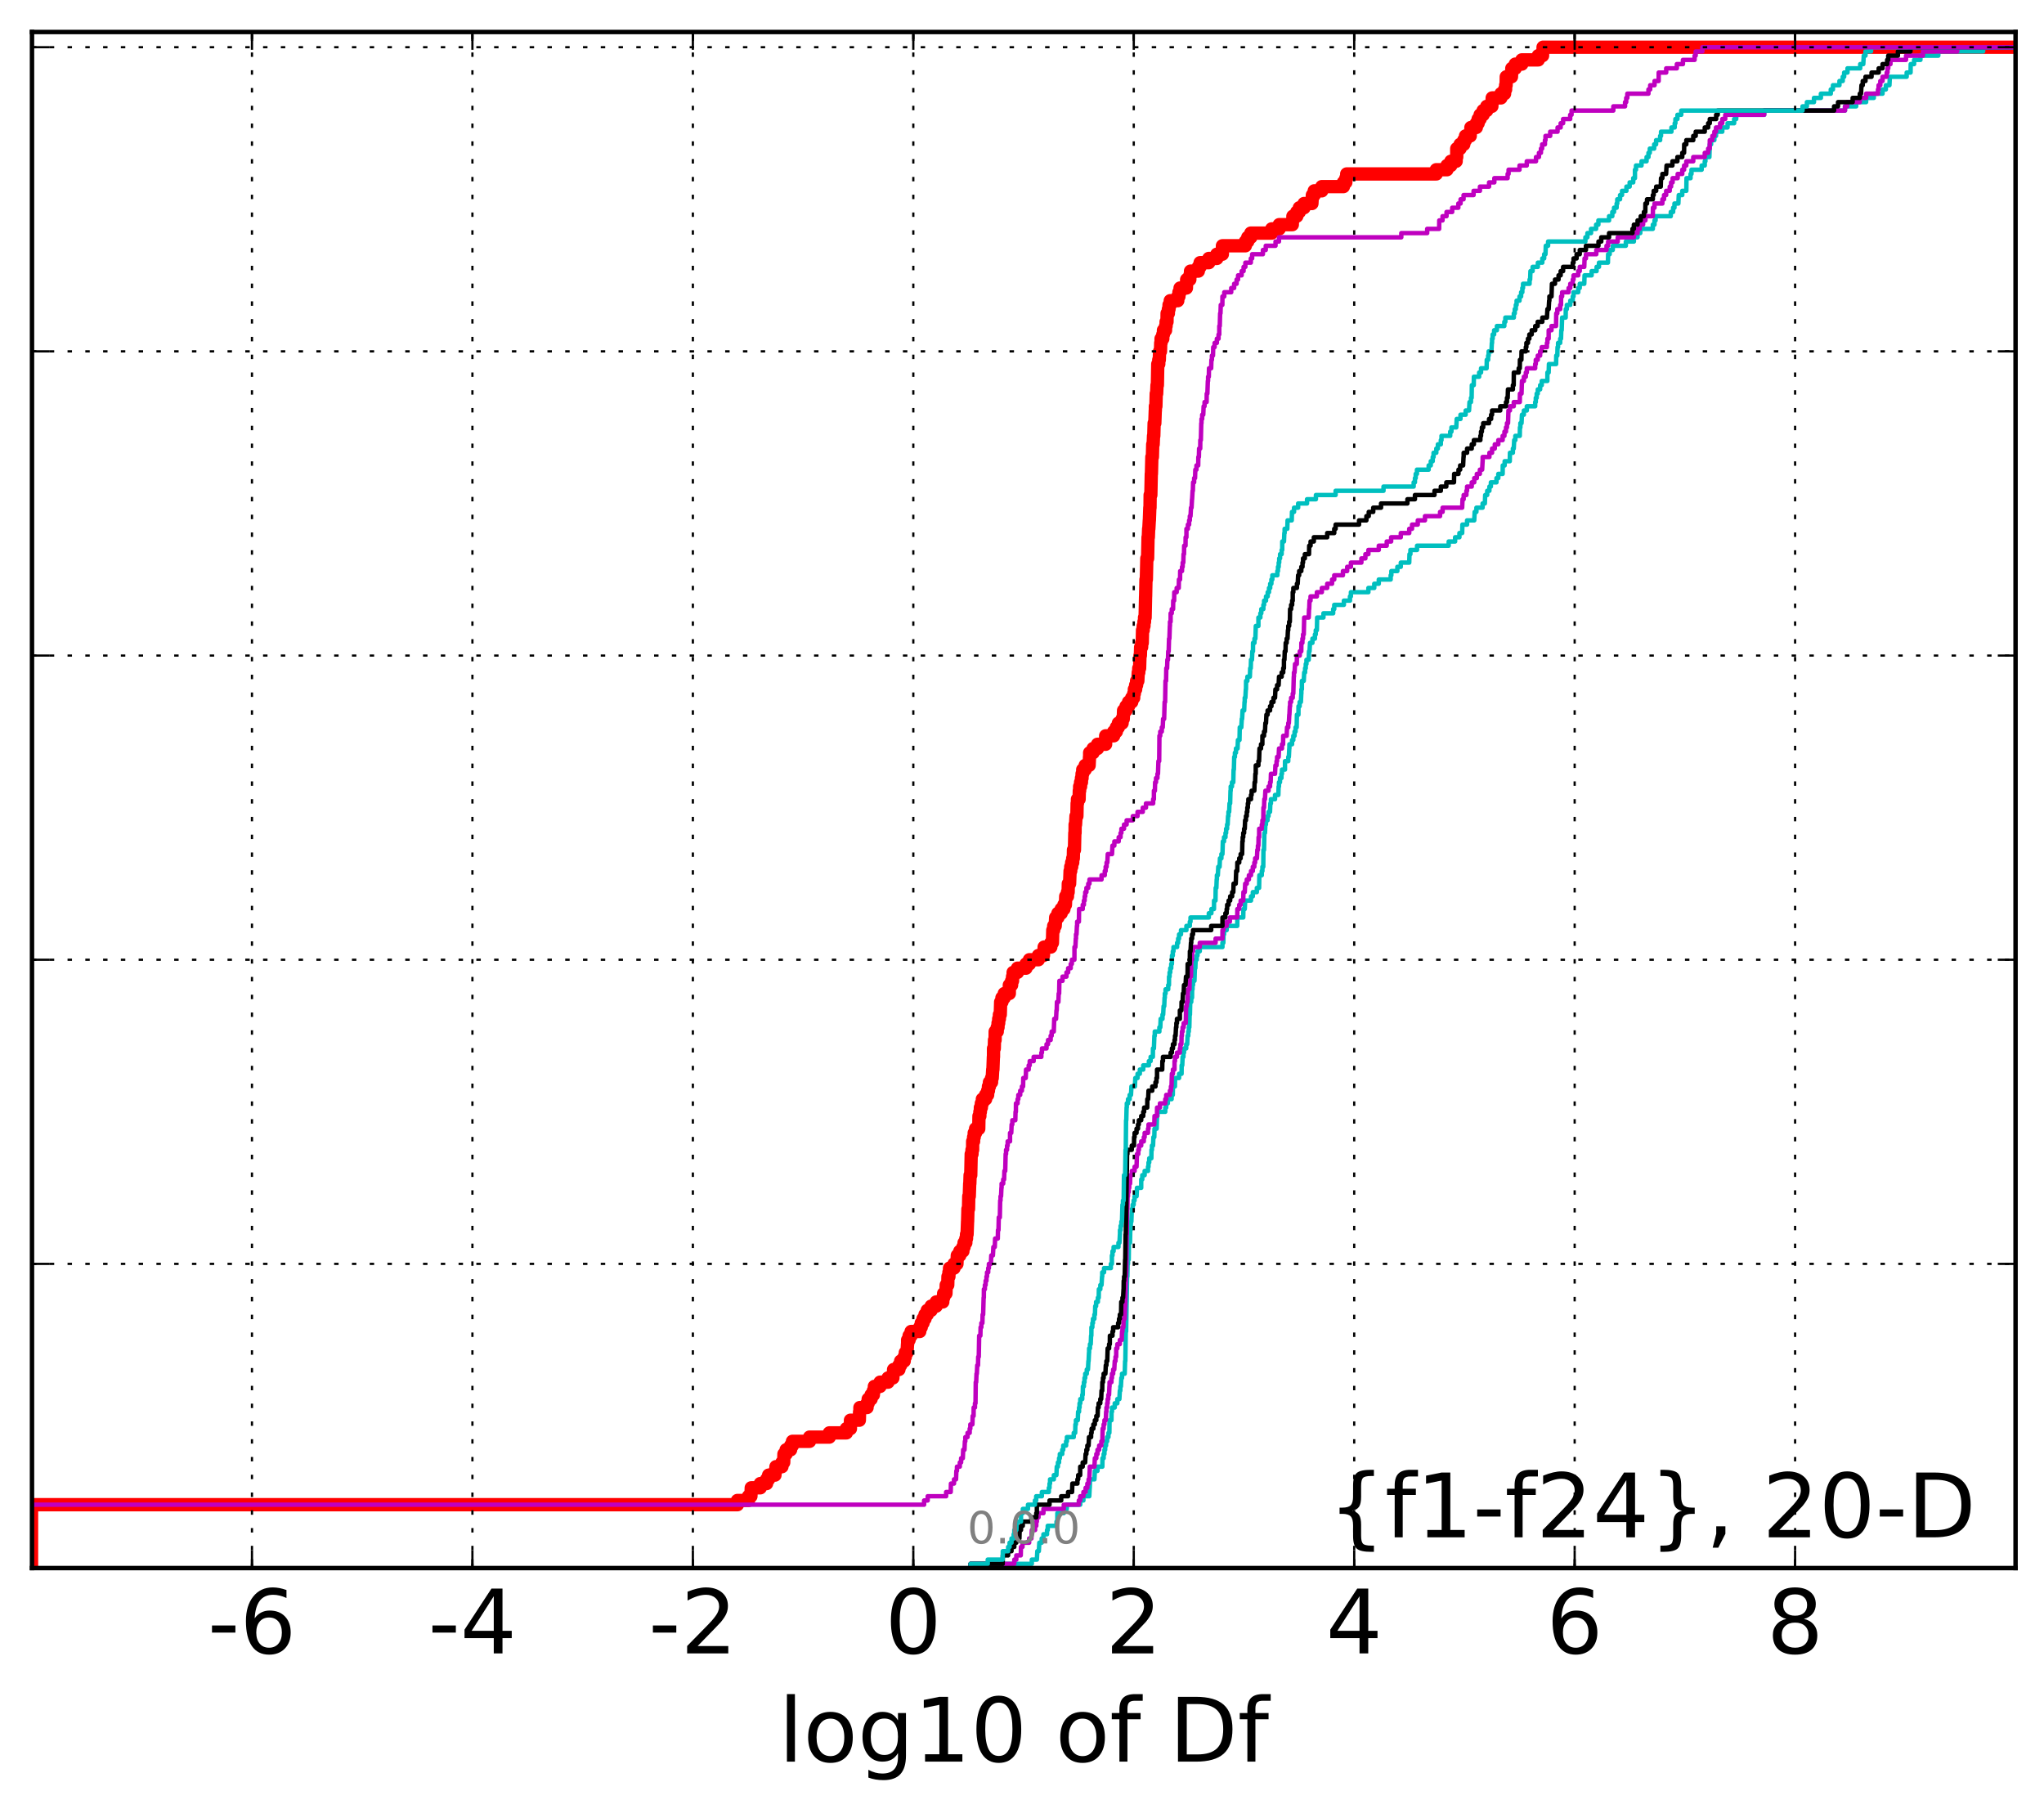 <?xml version="1.0" encoding="utf-8" standalone="no"?>
<!DOCTYPE svg PUBLIC "-//W3C//DTD SVG 1.1//EN"
  "http://www.w3.org/Graphics/SVG/1.1/DTD/svg11.dtd">
<!-- Created with matplotlib (http://matplotlib.org/) -->
<svg height="407pt" version="1.1" viewBox="0 0 460 407" width="460pt" xmlns="http://www.w3.org/2000/svg" xmlns:xlink="http://www.w3.org/1999/xlink">
 <defs>
  <style type="text/css">
*{stroke-linecap:butt;stroke-linejoin:round;stroke-miterlimit:100000;}
  </style>
 </defs>
 <g id="figure_1">
  <g id="patch_1">
   <path d="M 0 407.712 
L 460.8 407.712 
L 460.8 0 
L 0 0 
z
" style="fill:#ffffff;"/>
  </g>
  <g id="axes_1">
   <g id="patch_2">
    <path d="M 7.2 352.8 
L 453.6 352.8 
L 453.6 7.2 
L 7.2 7.2 
z
" style="fill:#ffffff;"/>
   </g>
   <g id="line2d_1">
    <path clip-path="url(#p619404f3c2)" d="M 7.093 352.8 
L 7.093 351.85 
L 7.093 351.85 
L 7.093 351.85 
L 7.093 350.899 
L 7.093 350.899 
L 7.093 350.899 
L 7.093 349.949 
L 7.093 349.949 
L 7.093 349.949 
L 7.093 348.998 
L 7.093 348.998 
L 7.093 348.998 
L 7.093 348.048 
L 7.093 348.048 
L 7.093 348.048 
L 7.093 347.097 
L 7.093 347.097 
L 7.093 347.097 
L 7.093 346.147 
L 7.093 346.147 
L 7.093 346.147 
L 7.093 345.196 
L 7.093 345.196 
L 7.093 345.196 
L 7.093 344.246 
L 7.093 344.246 
L 7.093 344.246 
L 7.093 343.295 
L 7.093 343.295 
L 7.093 343.295 
L 7.093 342.345 
L 7.093 342.345 
L 7.093 342.345 
L 7.093 341.394 
L 7.093 341.394 
L 7.093 341.394 
L 7.093 340.444 
L 7.093 340.444 
L 7.093 340.444 
L 7.093 339.493 
L 7.093 339.493 
L 7.093 339.493 
L 7.093 338.543 
L 165.955 338.543 
L 165.955 337.592 
L 168.444 337.592 
L 168.444 336.642 
L 168.995 336.642 
L 169.068 334.741 
L 171.102 334.741 
L 171.102 333.79 
L 172.517 333.79 
L 172.517 332.84 
L 172.977 332.84 
L 172.977 331.889 
L 174.401 331.889 
L 174.401 330.939 
L 174.628 330.939 
L 174.628 329.988 
L 175.971 329.988 
L 175.971 329.038 
L 176.375 329.038 
L 176.425 327.137 
L 176.915 327.137 
L 176.915 326.186 
L 177.926 326.186 
L 177.926 325.236 
L 178.34 325.236 
L 178.34 324.285 
L 182.19 324.285 
L 182.19 323.335 
L 186.643 323.335 
L 186.643 322.384 
L 190.477 322.384 
L 190.477 321.434 
L 191.387 321.434 
L 191.395 319.533 
L 193.394 319.533 
L 193.45 317.632 
L 193.523 317.632 
L 193.523 316.681 
L 195.13 316.681 
L 195.13 315.731 
L 195.387 315.731 
L 195.387 314.78 
L 196.041 314.78 
L 196.041 313.83 
L 196.555 313.83 
L 196.555 312.879 
L 196.775 312.879 
L 196.775 311.929 
L 198.053 311.929 
L 198.053 310.978 
L 199.847 310.978 
L 199.847 310.028 
L 200.943 310.028 
L 200.943 309.077 
L 201.102 309.077 
L 201.102 308.127 
L 202.302 308.127 
L 202.302 307.176 
L 202.688 307.176 
L 202.688 306.226 
L 203.49 306.226 
L 203.49 305.275 
L 203.742 305.275 
L 203.742 304.325 
L 204.13 304.325 
L 204.235 302.424 
L 204.263 302.424 
L 204.263 301.473 
L 204.596 301.473 
L 204.596 300.523 
L 205.048 300.523 
L 205.048 299.572 
L 206.988 299.572 
L 206.988 298.622 
L 207.324 298.622 
L 207.324 297.671 
L 207.727 297.671 
L 207.727 296.721 
L 208.171 296.721 
L 208.171 295.77 
L 208.677 295.77 
L 208.677 294.82 
L 209.553 294.82 
L 209.553 293.869 
L 210.694 293.869 
L 210.694 292.919 
L 212.173 292.919 
L 212.173 291.968 
L 212.366 291.968 
L 212.366 291.018 
L 212.886 291.018 
L 212.947 289.117 
L 213.29 289.117 
L 213.34 287.216 
L 213.556 287.216 
L 213.556 286.265 
L 213.694 286.265 
L 213.694 285.315 
L 214.698 285.315 
L 214.698 284.364 
L 215.359 284.364 
L 215.442 282.463 
L 216.002 282.463 
L 216.002 281.513 
L 216.697 281.513 
L 216.697 280.562 
L 216.962 280.562 
L 216.962 279.612 
L 217.357 279.612 
L 217.357 278.661 
L 217.515 278.661 
L 217.515 277.711 
L 217.639 277.711 
L 217.747 274.859 
L 217.758 274.859 
L 217.836 272.008 
L 217.962 272.008 
L 218.02 269.156 
L 218.133 269.156 
L 218.228 266.305 
L 218.261 266.305 
L 218.32 264.404 
L 218.466 264.404 
L 218.57 259.651 
L 218.749 259.651 
L 218.749 258.701 
L 218.888 258.701 
L 218.896 256.8 
L 219.106 256.8 
L 219.106 255.85 
L 219.246 255.85 
L 219.246 254.899 
L 219.554 254.899 
L 219.554 253.949 
L 220.266 253.949 
L 220.315 251.097 
L 220.52 251.097 
L 220.52 250.147 
L 220.633 250.147 
L 220.633 249.196 
L 220.853 249.196 
L 220.853 248.246 
L 221.078 248.246 
L 221.078 247.295 
L 221.811 247.295 
L 221.811 246.345 
L 222.266 246.345 
L 222.266 245.394 
L 222.449 245.394 
L 222.449 244.444 
L 222.672 244.444 
L 222.672 243.493 
L 223.149 243.493 
L 223.149 242.543 
L 223.3 242.543 
L 223.407 240.642 
L 223.453 240.642 
L 223.561 237.79 
L 223.587 237.79 
L 223.593 235.889 
L 223.761 235.889 
L 223.814 233.988 
L 223.947 233.988 
L 223.963 232.087 
L 224.429 232.087 
L 224.429 231.137 
L 224.609 231.137 
L 224.609 230.186 
L 224.755 230.186 
L 224.755 229.236 
L 224.916 229.236 
L 224.916 228.285 
L 225.11 228.285 
L 225.195 225.434 
L 225.49 225.434 
L 225.49 224.483 
L 226.009 224.483 
L 226.009 223.533 
L 227.146 223.533 
L 227.149 221.632 
L 227.658 221.632 
L 227.658 220.681 
L 227.871 220.681 
L 227.871 219.731 
L 228.005 219.731 
L 228.005 218.78 
L 228.989 218.78 
L 228.989 217.83 
L 230.897 217.83 
L 230.897 216.879 
L 231.671 216.879 
L 231.671 215.929 
L 233.686 215.929 
L 233.686 214.978 
L 234.831 214.978 
L 234.831 214.028 
L 234.983 214.028 
L 234.983 213.077 
L 236.488 213.077 
L 236.488 212.127 
L 236.846 212.127 
L 236.926 209.275 
L 237.135 209.275 
L 237.135 208.325 
L 237.473 208.325 
L 237.578 206.424 
L 238.086 206.424 
L 238.086 205.473 
L 238.825 205.473 
L 238.825 204.523 
L 239.434 204.523 
L 239.434 203.572 
L 239.774 203.572 
L 239.84 201.671 
L 240.233 201.671 
L 240.233 200.721 
L 240.385 200.721 
L 240.423 198.82 
L 240.713 198.82 
L 240.82 195.968 
L 240.966 195.968 
L 240.966 195.018 
L 241.181 195.018 
L 241.181 194.067 
L 241.411 194.067 
L 241.411 193.117 
L 241.549 193.117 
L 241.586 191.216 
L 241.804 191.216 
L 241.888 187.414 
L 241.938 187.414 
L 241.955 185.513 
L 242.05 185.513 
L 242.155 183.612 
L 242.354 183.612 
L 242.408 180.76 
L 242.481 180.76 
L 242.481 179.81 
L 242.854 179.81 
L 242.897 177.909 
L 242.973 177.909 
L 242.973 176.958 
L 243.184 176.958 
L 243.184 176.008 
L 243.382 176.008 
L 243.382 175.057 
L 243.516 175.057 
L 243.516 174.107 
L 243.667 174.107 
L 243.667 173.156 
L 244.222 173.156 
L 244.222 172.206 
L 245.106 172.206 
L 245.193 170.305 
L 245.225 170.305 
L 245.225 169.354 
L 246.007 169.354 
L 246.007 168.404 
L 247.002 168.404 
L 247.002 167.453 
L 248.819 167.453 
L 248.828 165.552 
L 250.631 165.552 
L 250.631 164.602 
L 251.235 164.602 
L 251.235 163.651 
L 251.69 163.651 
L 251.69 162.701 
L 252.53 162.701 
L 252.53 161.75 
L 252.79 161.75 
L 252.859 159.85 
L 253.414 159.85 
L 253.414 158.899 
L 253.983 158.899 
L 253.983 157.949 
L 254.695 157.949 
L 254.695 156.998 
L 255.138 156.998 
L 255.138 156.048 
L 255.286 156.048 
L 255.286 155.097 
L 255.574 155.097 
L 255.574 154.147 
L 255.789 154.147 
L 255.789 153.196 
L 256.066 153.196 
L 256.16 151.295 
L 256.279 151.295 
L 256.279 150.345 
L 256.466 150.345 
L 256.551 147.493 
L 256.637 147.493 
L 256.698 145.592 
L 256.922 145.592 
L 256.922 144.642 
L 257.061 144.642 
L 257.125 141.79 
L 257.275 141.79 
L 257.275 140.84 
L 257.451 140.84 
L 257.451 139.889 
L 257.573 139.889 
L 257.573 138.939 
L 257.706 138.939 
L 257.808 134.186 
L 257.818 134.186 
L 257.9 130.384 
L 257.985 130.384 
L 258.091 125.632 
L 258.268 125.632 
L 258.367 120.879 
L 258.43 120.879 
L 258.5 118.978 
L 258.543 118.978 
L 258.647 117.077 
L 258.664 117.077 
L 258.766 114.226 
L 258.808 114.226 
L 258.838 111.374 
L 258.996 111.374 
L 259.097 106.622 
L 259.128 106.622 
L 259.225 102.82 
L 259.345 102.82 
L 259.417 99.968 
L 259.52 99.968 
L 259.599 98.067 
L 259.661 98.067 
L 259.738 95.216 
L 259.889 95.216 
L 259.991 92.364 
L 260.014 92.364 
L 260.014 91.414 
L 260.131 91.414 
L 260.21 88.562 
L 260.304 88.562 
L 260.383 86.661 
L 260.467 86.661 
L 260.556 81.909 
L 260.78 81.909 
L 260.78 80.958 
L 260.902 80.958 
L 260.961 79.057 
L 261.163 79.057 
L 261.218 77.156 
L 261.296 77.156 
L 261.296 76.206 
L 261.687 76.206 
L 261.687 75.255 
L 261.834 75.255 
L 261.834 74.305 
L 262.306 74.305 
L 262.306 73.354 
L 262.431 73.354 
L 262.431 72.404 
L 262.633 72.404 
L 262.656 70.503 
L 262.942 70.503 
L 262.942 69.552 
L 263.092 69.552 
L 263.092 68.602 
L 263.364 68.602 
L 263.364 67.651 
L 265.056 67.651 
L 265.056 66.701 
L 265.319 66.701 
L 265.319 65.75 
L 265.572 65.75 
L 265.572 64.8 
L 267.001 64.8 
L 267.057 62.899 
L 267.769 62.899 
L 267.769 61.949 
L 267.925 61.949 
L 267.925 60.998 
L 269.685 60.998 
L 269.685 60.048 
L 270.083 60.048 
L 270.083 59.097 
L 272.043 59.097 
L 272.043 58.147 
L 273.854 58.147 
L 273.854 57.196 
L 275.091 57.196 
L 275.109 55.295 
L 280.268 55.295 
L 280.268 54.345 
L 280.806 54.345 
L 280.806 53.394 
L 281.497 53.394 
L 281.497 52.444 
L 286.194 52.444 
L 286.194 51.493 
L 287.887 51.493 
L 287.887 50.543 
L 290.838 50.543 
L 290.838 49.592 
L 290.965 49.592 
L 290.965 48.642 
L 291.84 48.642 
L 291.84 47.691 
L 292.416 47.691 
L 292.416 46.741 
L 293.476 46.741 
L 293.476 45.79 
L 295.249 45.79 
L 295.349 43.889 
L 295.768 43.889 
L 295.768 42.939 
L 297.468 42.939 
L 297.468 41.988 
L 302.331 41.988 
L 302.331 41.038 
L 302.877 41.038 
L 302.877 40.087 
L 303.078 40.087 
L 303.078 39.137 
L 323.229 39.137 
L 323.229 38.186 
L 325.643 38.186 
L 325.643 37.236 
L 326.512 37.236 
L 326.512 36.285 
L 327.706 36.285 
L 327.706 35.335 
L 327.832 35.335 
L 327.839 33.434 
L 328.591 33.434 
L 328.591 32.483 
L 329.422 32.483 
L 329.422 31.533 
L 329.81 31.533 
L 329.81 30.582 
L 330.877 30.582 
L 330.877 29.632 
L 331.024 29.632 
L 331.024 28.681 
L 332.246 28.681 
L 332.246 27.731 
L 332.659 27.731 
L 332.659 26.78 
L 333.101 26.78 
L 333.101 25.83 
L 333.774 25.83 
L 333.774 24.879 
L 334.591 24.879 
L 334.591 23.929 
L 335.741 23.929 
L 335.816 22.028 
L 337.785 22.028 
L 337.785 21.077 
L 338.603 21.077 
L 338.603 20.127 
L 338.838 20.127 
L 338.838 19.176 
L 338.95 19.176 
L 338.984 17.275 
L 340.155 17.275 
L 340.233 15.374 
L 341.011 15.374 
L 341.011 14.424 
L 342.485 14.424 
L 342.485 13.473 
L 346.187 13.473 
L 346.187 12.523 
L 347.151 12.523 
L 347.151 11.572 
L 347.265 11.572 
L 347.265 10.622 
L 347.265 10.622 
L 453.6 10.622 
L 453.6 10.622 
" style="fill:none;stroke:#ff0000;stroke-linecap:square;stroke-width:3.0;"/>
   </g>
   <g id="line2d_2">
    <path clip-path="url(#p619404f3c2)" d="M 218.427 352.8 
L 218.427 351.85 
L 232.21 351.85 
L 232.21 350.899 
L 233.346 350.899 
L 233.449 348.998 
L 233.788 348.998 
L 233.899 347.097 
L 234.431 347.097 
L 234.431 346.147 
L 234.825 346.147 
L 234.825 345.196 
L 235.63 345.196 
L 235.63 344.246 
L 235.792 344.246 
L 235.792 343.295 
L 237.771 343.295 
L 237.771 342.345 
L 237.954 342.345 
L 237.958 340.444 
L 239.402 340.444 
L 239.402 339.493 
L 240.077 339.493 
L 240.077 338.543 
L 243.103 338.543 
L 243.103 337.592 
L 243.819 337.592 
L 243.819 336.642 
L 245.139 336.642 
L 245.236 334.741 
L 245.25 334.741 
L 245.319 332.84 
L 246.304 332.84 
L 246.396 330.939 
L 246.992 330.939 
L 246.992 329.988 
L 248.082 329.988 
L 248.113 328.087 
L 248.374 328.087 
L 248.374 327.137 
L 248.555 327.137 
L 248.555 326.186 
L 248.721 326.186 
L 248.721 325.236 
L 248.919 325.236 
L 248.919 324.285 
L 249.165 324.285 
L 249.165 323.335 
L 249.457 323.335 
L 249.457 322.384 
L 249.664 322.384 
L 249.704 319.533 
L 250.13 319.533 
L 250.15 317.632 
L 250.252 317.632 
L 250.252 316.681 
L 250.87 316.681 
L 250.87 315.731 
L 251.453 315.731 
L 251.453 314.78 
L 251.915 314.78 
L 252.018 312.879 
L 252.132 312.879 
L 252.132 311.929 
L 252.26 311.929 
L 252.361 310.028 
L 252.511 310.028 
L 252.511 309.077 
L 253.112 309.077 
L 253.203 306.226 
L 253.255 306.226 
L 253.355 299.572 
L 253.436 299.572 
L 253.541 292.919 
L 253.555 292.919 
L 253.648 287.216 
L 253.721 287.216 
L 253.768 284.364 
L 253.853 284.364 
L 253.853 283.414 
L 254.016 283.414 
L 254.07 279.612 
L 254.308 279.612 
L 254.368 276.76 
L 254.444 276.76 
L 254.522 274.859 
L 254.613 274.859 
L 254.723 272.008 
L 254.906 272.008 
L 254.906 271.057 
L 255.127 271.057 
L 255.127 270.107 
L 255.332 270.107 
L 255.332 269.156 
L 255.786 269.156 
L 255.871 267.255 
L 256.826 267.255 
L 256.834 265.354 
L 257.065 265.354 
L 257.065 264.404 
L 257.6 264.404 
L 257.6 263.453 
L 258.356 263.453 
L 258.356 262.503 
L 258.473 262.503 
L 258.473 261.552 
L 258.633 261.552 
L 258.633 260.602 
L 259.109 260.602 
L 259.143 258.701 
L 259.247 258.701 
L 259.247 257.75 
L 259.494 257.75 
L 259.572 255.85 
L 259.771 255.85 
L 259.821 253.949 
L 260.301 253.949 
L 260.393 251.097 
L 260.501 251.097 
L 260.501 250.147 
L 262.242 250.147 
L 262.242 249.196 
L 262.456 249.196 
L 262.456 248.246 
L 262.823 248.246 
L 262.823 247.295 
L 263.671 247.295 
L 263.671 246.345 
L 263.936 246.345 
L 263.969 244.444 
L 264.412 244.444 
L 264.448 242.543 
L 265.351 242.543 
L 265.351 241.592 
L 265.911 241.592 
L 265.93 239.691 
L 266.064 239.691 
L 266.149 237.79 
L 266.33 237.79 
L 266.33 236.84 
L 266.469 236.84 
L 266.469 235.889 
L 266.956 235.889 
L 266.956 234.939 
L 267.178 234.939 
L 267.264 233.038 
L 267.421 233.038 
L 267.421 232.087 
L 267.54 232.087 
L 267.54 231.137 
L 267.659 231.137 
L 267.727 228.285 
L 267.796 228.285 
L 267.862 225.434 
L 268.089 225.434 
L 268.089 224.483 
L 268.266 224.483 
L 268.29 222.582 
L 268.378 222.582 
L 268.378 221.632 
L 268.493 221.632 
L 268.493 220.681 
L 268.814 220.681 
L 268.91 217.83 
L 269.01 217.83 
L 269.083 215.929 
L 269.316 215.929 
L 269.316 214.978 
L 269.499 214.978 
L 269.499 214.028 
L 270.007 214.028 
L 270.007 213.077 
L 275.109 213.077 
L 275.109 212.127 
L 275.314 212.127 
L 275.348 210.226 
L 275.476 210.226 
L 275.476 209.275 
L 276.057 209.275 
L 276.057 208.325 
L 278.436 208.325 
L 278.465 206.424 
L 279.792 206.424 
L 279.829 204.523 
L 280.132 204.523 
L 280.227 202.622 
L 281.538 202.622 
L 281.538 201.671 
L 281.945 201.671 
L 281.945 200.721 
L 282.848 200.721 
L 282.848 199.77 
L 283.359 199.77 
L 283.419 196.919 
L 283.964 196.919 
L 283.964 195.968 
L 284.106 195.968 
L 284.106 195.018 
L 284.299 195.018 
L 284.335 191.216 
L 284.469 191.216 
L 284.552 187.414 
L 284.686 187.414 
L 284.775 185.513 
L 284.904 185.513 
L 284.904 184.562 
L 285.26 184.562 
L 285.26 183.612 
L 285.48 183.612 
L 285.48 182.661 
L 285.813 182.661 
L 285.895 180.76 
L 286.022 180.76 
L 286.022 179.81 
L 286.945 179.81 
L 286.945 178.859 
L 287.692 178.859 
L 287.751 176.958 
L 287.831 176.958 
L 287.831 176.008 
L 288.061 176.008 
L 288.061 175.057 
L 288.386 175.057 
L 288.386 174.107 
L 288.508 174.107 
L 288.508 173.156 
L 289.184 173.156 
L 289.188 171.255 
L 289.924 171.255 
L 289.924 170.305 
L 290.053 170.305 
L 290.153 168.404 
L 290.179 168.404 
L 290.179 167.453 
L 290.778 167.453 
L 290.778 166.503 
L 291.056 166.503 
L 291.056 165.552 
L 291.341 165.552 
L 291.341 164.602 
L 291.568 164.602 
L 291.568 163.651 
L 291.811 163.651 
L 291.869 160.8 
L 292.216 160.8 
L 292.224 158.899 
L 292.483 158.899 
L 292.483 157.949 
L 292.763 157.949 
L 292.853 156.048 
L 292.874 156.048 
L 292.874 155.097 
L 292.988 155.097 
L 292.989 153.196 
L 293.41 153.196 
L 293.509 151.295 
L 293.707 151.295 
L 293.707 150.345 
L 293.857 150.345 
L 293.857 149.394 
L 294.017 149.394 
L 294.017 148.444 
L 294.521 148.444 
L 294.595 146.543 
L 294.711 146.543 
L 294.816 144.642 
L 295.36 144.642 
L 295.36 143.691 
L 295.921 143.691 
L 295.921 142.741 
L 296.11 142.741 
L 296.11 141.79 
L 296.361 141.79 
L 296.423 138.939 
L 297.839 138.939 
L 297.839 137.988 
L 300.027 137.988 
L 300.027 137.038 
L 300.27 137.038 
L 300.27 136.087 
L 302.437 136.087 
L 302.437 135.137 
L 303.806 135.137 
L 303.806 134.186 
L 304.02 134.186 
L 304.02 133.236 
L 307.955 133.236 
L 307.955 132.285 
L 309.277 132.285 
L 309.277 131.335 
L 310.294 131.335 
L 310.294 130.384 
L 312.971 130.384 
L 312.971 129.434 
L 313.125 129.434 
L 313.125 128.483 
L 314.475 128.483 
L 314.475 127.533 
L 315.247 127.533 
L 315.247 126.582 
L 317.15 126.582 
L 317.205 124.681 
L 317.414 124.681 
L 317.414 123.731 
L 318.906 123.731 
L 318.906 122.78 
L 326.028 122.78 
L 326.028 121.83 
L 327.47 121.83 
L 327.47 120.879 
L 328.441 120.879 
L 328.441 119.929 
L 329.059 119.929 
L 329.114 118.028 
L 330.162 118.028 
L 330.162 117.077 
L 331.776 117.077 
L 331.874 115.176 
L 332.263 115.176 
L 332.263 114.226 
L 333.657 114.226 
L 333.657 113.275 
L 334.164 113.275 
L 334.239 111.374 
L 334.694 111.374 
L 334.694 110.424 
L 335.191 110.424 
L 335.191 109.473 
L 335.521 109.473 
L 335.521 108.523 
L 336.779 108.523 
L 336.779 107.572 
L 337.193 107.572 
L 337.193 106.622 
L 338.168 106.622 
L 338.191 104.721 
L 338.62 104.721 
L 338.62 103.77 
L 339.772 103.77 
L 339.81 101.869 
L 340.471 101.869 
L 340.471 100.919 
L 340.669 100.919 
L 340.768 99.018 
L 341.028 99.018 
L 341.028 98.067 
L 342.023 98.067 
L 342.058 96.166 
L 342.16 96.166 
L 342.16 95.216 
L 342.418 95.216 
L 342.512 93.315 
L 342.946 93.315 
L 342.946 92.364 
L 343.606 92.364 
L 343.606 91.414 
L 345.491 91.414 
L 345.491 90.463 
L 345.627 90.463 
L 345.627 89.513 
L 345.827 89.513 
L 345.827 88.562 
L 346.077 88.562 
L 346.077 87.612 
L 346.604 87.612 
L 346.604 86.661 
L 346.967 86.661 
L 346.967 85.711 
L 348.231 85.711 
L 348.248 83.81 
L 348.523 83.81 
L 348.584 81.909 
L 350.199 81.909 
L 350.235 80.008 
L 350.472 80.008 
L 350.522 78.107 
L 350.64 78.107 
L 350.64 77.156 
L 351.12 77.156 
L 351.12 76.206 
L 351.305 76.206 
L 351.371 74.305 
L 351.457 74.305 
L 351.553 71.453 
L 352.351 71.453 
L 352.38 69.552 
L 352.616 69.552 
L 352.616 68.602 
L 353.387 68.602 
L 353.387 67.651 
L 353.946 67.651 
L 353.946 66.701 
L 354.124 66.701 
L 354.124 65.75 
L 355.182 65.75 
L 355.182 64.8 
L 355.521 64.8 
L 355.521 63.85 
L 356.538 63.85 
L 356.604 61.949 
L 358.196 61.949 
L 358.196 60.998 
L 359.314 60.998 
L 359.314 60.048 
L 359.845 60.048 
L 359.845 59.097 
L 361.862 59.097 
L 361.905 57.196 
L 362.262 57.196 
L 362.262 56.246 
L 362.951 56.246 
L 362.951 55.295 
L 365.891 55.295 
L 365.891 54.345 
L 367.703 54.345 
L 367.703 53.394 
L 368.528 53.394 
L 368.528 52.444 
L 369.144 52.444 
L 369.144 51.493 
L 371.968 51.493 
L 371.968 50.543 
L 372.344 50.543 
L 372.344 49.592 
L 372.59 49.592 
L 372.59 48.642 
L 376.008 48.642 
L 376.008 47.691 
L 376.537 47.691 
L 376.537 46.741 
L 376.834 46.741 
L 376.834 45.79 
L 377.716 45.79 
L 377.805 43.889 
L 378.592 43.889 
L 378.592 42.939 
L 379.505 42.939 
L 379.548 40.087 
L 380.457 40.087 
L 380.457 39.137 
L 380.669 39.137 
L 380.669 38.186 
L 382.958 38.186 
L 382.958 37.236 
L 383.654 37.236 
L 383.654 36.285 
L 383.804 36.285 
L 383.804 35.335 
L 384.698 35.335 
L 384.786 32.483 
L 385.079 32.483 
L 385.079 31.533 
L 385.814 31.533 
L 385.814 30.582 
L 386.195 30.582 
L 386.195 29.632 
L 387.599 29.632 
L 387.599 28.681 
L 388.787 28.681 
L 388.787 27.731 
L 390.267 27.731 
L 390.267 26.78 
L 390.735 26.78 
L 390.735 25.83 
L 397.032 25.83 
L 397.032 24.879 
L 415.211 24.879 
L 415.211 23.929 
L 417.732 23.929 
L 417.732 22.978 
L 419.967 22.978 
L 419.967 22.028 
L 421.699 22.028 
L 421.699 21.077 
L 423.664 21.077 
L 423.664 20.127 
L 424.41 20.127 
L 424.41 19.176 
L 425.217 19.176 
L 425.314 17.275 
L 429.094 17.275 
L 429.094 16.325 
L 429.97 16.325 
L 430.006 14.424 
L 430.768 14.424 
L 430.768 13.473 
L 432.192 13.473 
L 432.192 12.523 
L 436.213 12.523 
L 436.213 11.572 
L 446.301 11.572 
L 446.301 10.622 
L 446.301 10.622 
L 453.6 10.622 
L 453.6 10.622 
" style="fill:none;stroke:#00bfbf;stroke-linecap:square;"/>
   </g>
   <g id="line2d_3">
    <path clip-path="url(#p619404f3c2)" d="M 218.427 352.8 
L 218.427 351.85 
L 228.268 351.85 
L 228.268 350.899 
L 228.717 350.899 
L 228.717 349.949 
L 229.719 349.949 
L 229.771 348.048 
L 230.115 348.048 
L 230.115 347.097 
L 231.608 347.097 
L 231.608 346.147 
L 232.116 346.147 
L 232.21 344.246 
L 232.951 344.246 
L 232.951 343.295 
L 233.216 343.295 
L 233.216 342.345 
L 233.346 342.345 
L 233.346 341.394 
L 233.719 341.394 
L 233.719 340.444 
L 234.825 340.444 
L 234.825 339.493 
L 239.402 339.493 
L 239.402 338.543 
L 242.789 338.543 
L 242.789 337.592 
L 243.103 337.592 
L 243.103 336.642 
L 243.819 336.642 
L 243.819 335.691 
L 244.317 335.691 
L 244.317 334.741 
L 244.706 334.741 
L 244.706 333.79 
L 244.985 333.79 
L 244.985 332.84 
L 245.139 332.84 
L 245.236 330.939 
L 245.25 330.939 
L 245.25 329.988 
L 246.304 329.988 
L 246.396 328.087 
L 246.726 328.087 
L 246.726 327.137 
L 246.992 327.137 
L 246.992 326.186 
L 247.366 326.186 
L 247.366 325.236 
L 247.858 325.236 
L 247.858 324.285 
L 248.082 324.285 
L 248.15 321.434 
L 248.374 321.434 
L 248.374 320.483 
L 248.555 320.483 
L 248.555 319.533 
L 248.859 319.533 
L 248.928 317.632 
L 249 317.632 
L 249 316.681 
L 249.165 316.681 
L 249.165 315.731 
L 249.281 315.731 
L 249.281 314.78 
L 249.428 314.78 
L 249.428 313.83 
L 249.59 313.83 
L 249.675 311.929 
L 249.704 311.929 
L 249.704 310.978 
L 250.13 310.978 
L 250.13 310.028 
L 250.252 310.028 
L 250.252 309.077 
L 250.516 309.077 
L 250.516 308.127 
L 250.766 308.127 
L 250.87 306.226 
L 251.045 306.226 
L 251.045 305.275 
L 251.195 305.275 
L 251.209 303.374 
L 251.453 303.374 
L 251.453 302.424 
L 252.018 302.424 
L 252.018 301.473 
L 252.443 301.473 
L 252.511 299.572 
L 252.606 299.572 
L 252.606 298.622 
L 252.814 298.622 
L 252.865 296.721 
L 253.112 296.721 
L 253.203 293.869 
L 253.231 293.869 
L 253.338 289.117 
L 253.355 289.117 
L 253.439 286.265 
L 253.468 286.265 
L 253.555 277.711 
L 253.582 277.711 
L 253.664 272.008 
L 253.722 272.008 
L 253.768 269.156 
L 253.853 269.156 
L 253.853 268.206 
L 254.016 268.206 
L 254.016 267.255 
L 254.135 267.255 
L 254.135 266.305 
L 254.326 266.305 
L 254.368 264.404 
L 254.704 264.404 
L 254.704 263.453 
L 255.342 263.453 
L 255.342 262.503 
L 255.775 262.503 
L 255.871 259.651 
L 256.169 259.651 
L 256.169 258.701 
L 256.32 258.701 
L 256.32 257.75 
L 256.826 257.75 
L 256.826 256.8 
L 257.413 256.8 
L 257.413 255.85 
L 257.6 255.85 
L 257.6 254.899 
L 258.356 254.899 
L 258.356 253.949 
L 258.473 253.949 
L 258.473 252.998 
L 259.771 252.998 
L 259.821 251.097 
L 260.37 251.097 
L 260.393 249.196 
L 261.041 249.196 
L 261.041 248.246 
L 262.242 248.246 
L 262.242 247.295 
L 262.456 247.295 
L 262.456 246.345 
L 263.29 246.345 
L 263.29 245.394 
L 263.519 245.394 
L 263.519 244.444 
L 263.649 244.444 
L 263.731 241.592 
L 263.969 241.592 
L 263.969 240.642 
L 264.322 240.642 
L 264.325 238.741 
L 264.437 238.741 
L 264.437 237.79 
L 264.873 237.79 
L 264.873 236.84 
L 265.527 236.84 
L 265.527 235.889 
L 265.661 235.889 
L 265.661 234.939 
L 265.877 234.939 
L 265.911 233.038 
L 265.991 233.038 
L 265.991 232.087 
L 266.149 232.087 
L 266.149 231.137 
L 266.385 231.137 
L 266.385 230.186 
L 266.854 230.186 
L 266.938 226.384 
L 267.079 226.384 
L 267.079 225.434 
L 267.26 225.434 
L 267.365 222.582 
L 267.682 222.582 
L 267.762 219.731 
L 268.025 219.731 
L 268.124 215.929 
L 268.281 215.929 
L 268.29 214.028 
L 268.493 214.028 
L 268.493 213.077 
L 270.007 213.077 
L 270.007 212.127 
L 273.57 212.127 
L 273.57 211.176 
L 275.109 211.176 
L 275.12 209.275 
L 275.348 209.275 
L 275.348 208.325 
L 276.057 208.325 
L 276.057 207.374 
L 276.78 207.374 
L 276.78 206.424 
L 278.436 206.424 
L 278.465 204.523 
L 278.889 204.523 
L 278.889 203.572 
L 279.206 203.572 
L 279.206 202.622 
L 279.792 202.622 
L 279.829 200.721 
L 280.132 200.721 
L 280.227 198.82 
L 280.586 198.82 
L 280.586 197.869 
L 281.062 197.869 
L 281.062 196.919 
L 281.538 196.919 
L 281.538 195.968 
L 281.945 195.968 
L 281.945 195.018 
L 282.284 195.018 
L 282.284 194.067 
L 282.469 194.067 
L 282.469 193.117 
L 282.87 193.117 
L 282.959 191.216 
L 283.093 191.216 
L 283.093 190.265 
L 283.204 190.265 
L 283.242 188.364 
L 283.364 188.364 
L 283.372 186.463 
L 283.964 186.463 
L 283.964 185.513 
L 284.104 185.513 
L 284.104 184.562 
L 284.299 184.562 
L 284.335 181.711 
L 284.469 181.711 
L 284.534 179.81 
L 284.678 179.81 
L 284.775 177.909 
L 285.48 177.909 
L 285.48 176.958 
L 285.824 176.958 
L 285.824 176.008 
L 285.962 176.008 
L 286.022 174.107 
L 286.945 174.107 
L 287.033 172.206 
L 287.283 172.206 
L 287.283 171.255 
L 287.404 171.255 
L 287.404 170.305 
L 287.751 170.305 
L 287.844 168.404 
L 288.508 168.404 
L 288.508 167.453 
L 288.754 167.453 
L 288.782 165.552 
L 289.559 165.552 
L 289.646 163.651 
L 289.924 163.651 
L 289.924 162.701 
L 290.053 162.701 
L 290.153 160.8 
L 290.179 160.8 
L 290.275 158.899 
L 290.333 158.899 
L 290.333 157.949 
L 290.566 157.949 
L 290.566 156.998 
L 290.929 156.998 
L 290.929 156.048 
L 291.056 156.048 
L 291.163 152.246 
L 291.199 152.246 
L 291.199 151.295 
L 291.338 151.295 
L 291.446 149.394 
L 291.843 149.394 
L 291.869 147.493 
L 292.515 147.493 
L 292.515 146.543 
L 292.853 146.543 
L 292.874 144.642 
L 293.105 144.642 
L 293.105 143.691 
L 293.249 143.691 
L 293.249 142.741 
L 293.41 142.741 
L 293.509 138.939 
L 294.521 138.939 
L 294.595 137.038 
L 294.636 137.038 
L 294.711 135.137 
L 294.935 135.137 
L 294.935 134.186 
L 296.361 134.186 
L 296.361 133.236 
L 297.482 133.236 
L 297.482 132.285 
L 298.687 132.285 
L 298.687 131.335 
L 299.776 131.335 
L 299.776 130.384 
L 300.27 130.384 
L 300.27 129.434 
L 302.225 129.434 
L 302.225 128.483 
L 303.184 128.483 
L 303.184 127.533 
L 304.02 127.533 
L 304.02 126.582 
L 306.381 126.582 
L 306.381 125.632 
L 307.281 125.632 
L 307.281 124.681 
L 307.955 124.681 
L 307.955 123.731 
L 310.294 123.731 
L 310.294 122.78 
L 312.081 122.78 
L 312.081 121.83 
L 313.073 121.83 
L 313.073 120.879 
L 315.247 120.879 
L 315.247 119.929 
L 317.15 119.929 
L 317.15 118.978 
L 317.775 118.978 
L 317.775 118.028 
L 319.069 118.028 
L 319.069 117.077 
L 320.686 117.077 
L 320.686 116.127 
L 324.082 116.127 
L 324.082 115.176 
L 324.657 115.176 
L 324.657 114.226 
L 329.059 114.226 
L 329.142 112.325 
L 329.396 112.325 
L 329.396 111.374 
L 330.012 111.374 
L 330.012 110.424 
L 330.162 110.424 
L 330.162 109.473 
L 331.215 109.473 
L 331.215 108.523 
L 331.776 108.523 
L 331.776 107.572 
L 332.36 107.572 
L 332.36 106.622 
L 333.043 106.622 
L 333.043 105.671 
L 333.555 105.671 
L 333.657 103.77 
L 333.67 103.77 
L 333.67 102.82 
L 335.191 102.82 
L 335.191 101.869 
L 335.785 101.869 
L 335.785 100.919 
L 336.403 100.919 
L 336.403 99.968 
L 337.193 99.968 
L 337.193 99.018 
L 338.168 99.018 
L 338.168 98.067 
L 338.572 98.067 
L 338.572 97.117 
L 338.92 97.117 
L 338.92 96.166 
L 339.141 96.166 
L 339.141 95.216 
L 339.381 95.216 
L 339.472 92.364 
L 339.81 92.364 
L 339.81 91.414 
L 340.669 91.414 
L 340.669 90.463 
L 342.023 90.463 
L 342.058 88.562 
L 342.418 88.562 
L 342.512 85.711 
L 342.946 85.711 
L 342.946 84.76 
L 343.383 84.76 
L 343.383 83.81 
L 343.606 83.81 
L 343.606 82.859 
L 345.491 82.859 
L 345.491 81.909 
L 345.627 81.909 
L 345.627 80.958 
L 346.077 80.958 
L 346.077 80.008 
L 346.604 80.008 
L 346.604 79.057 
L 346.967 79.057 
L 346.967 78.107 
L 348.13 78.107 
L 348.13 77.156 
L 348.248 77.156 
L 348.248 76.206 
L 348.523 76.206 
L 348.53 74.305 
L 349.166 74.305 
L 349.166 73.354 
L 350.182 73.354 
L 350.235 70.503 
L 350.471 70.503 
L 350.471 69.552 
L 351.12 69.552 
L 351.12 68.602 
L 351.305 68.602 
L 351.328 66.701 
L 351.553 66.701 
L 351.553 65.75 
L 353.014 65.75 
L 353.014 64.8 
L 353.387 64.8 
L 353.387 63.85 
L 353.946 63.85 
L 353.946 62.899 
L 354.124 62.899 
L 354.124 61.949 
L 355.182 61.949 
L 355.182 60.998 
L 355.521 60.998 
L 355.521 60.048 
L 356.538 60.048 
L 356.604 58.147 
L 356.91 58.147 
L 356.91 57.196 
L 359.247 57.196 
L 359.247 56.246 
L 361.545 56.246 
L 361.545 55.295 
L 361.905 55.295 
L 361.905 54.345 
L 364.063 54.345 
L 364.063 53.394 
L 367.703 53.394 
L 367.703 52.444 
L 368.528 52.444 
L 368.528 51.493 
L 369.002 51.493 
L 369.002 50.543 
L 369.778 50.543 
L 369.778 49.592 
L 370.301 49.592 
L 370.301 48.642 
L 371.968 48.642 
L 371.99 46.741 
L 372.344 46.741 
L 372.344 45.79 
L 374.116 45.79 
L 374.116 44.84 
L 374.489 44.84 
L 374.489 43.889 
L 374.969 43.889 
L 374.969 42.939 
L 375.77 42.939 
L 375.77 41.988 
L 376.078 41.988 
L 376.078 41.038 
L 376.422 41.038 
L 376.422 40.087 
L 377.559 40.087 
L 377.559 39.137 
L 378.592 39.137 
L 378.592 38.186 
L 379.002 38.186 
L 379.002 37.236 
L 379.505 37.236 
L 379.505 36.285 
L 381.064 36.285 
L 381.064 35.335 
L 383.654 35.335 
L 383.654 34.384 
L 384.419 34.384 
L 384.419 33.434 
L 384.768 33.434 
L 384.786 31.533 
L 385.366 31.533 
L 385.366 30.582 
L 385.814 30.582 
L 385.814 29.632 
L 386.181 29.632 
L 386.181 28.681 
L 387.108 28.681 
L 387.108 27.731 
L 387.599 27.731 
L 387.599 26.78 
L 388.262 26.78 
L 388.262 25.83 
L 397.032 25.83 
L 397.032 24.879 
L 415.211 24.879 
L 415.211 23.929 
L 415.713 23.929 
L 415.713 22.978 
L 418.547 22.978 
L 418.547 22.028 
L 419.967 22.028 
L 419.967 21.077 
L 422.636 21.077 
L 422.636 20.127 
L 422.776 20.127 
L 422.776 19.176 
L 423.162 19.176 
L 423.162 18.226 
L 423.664 18.226 
L 423.664 17.275 
L 424.594 17.275 
L 424.594 16.325 
L 424.783 16.325 
L 424.783 15.374 
L 424.954 15.374 
L 424.954 14.424 
L 425.45 14.424 
L 425.45 13.473 
L 428.948 13.473 
L 428.948 12.523 
L 432.759 12.523 
L 432.759 11.572 
L 440.46 11.572 
L 440.46 10.622 
L 440.46 10.622 
L 453.6 10.622 
L 453.6 10.622 
" style="fill:none;stroke:#bf00bf;stroke-linecap:square;"/>
   </g>
   <g id="line2d_4">
    <path clip-path="url(#p619404f3c2)" d="M 218.427 352.8 
L 218.427 351.85 
L 225.653 351.85 
L 225.681 349.949 
L 226.875 349.949 
L 226.875 348.998 
L 227.639 348.998 
L 227.639 348.048 
L 228.268 348.048 
L 228.268 347.097 
L 228.717 347.097 
L 228.717 346.147 
L 229.417 346.147 
L 229.477 344.246 
L 229.771 344.246 
L 229.771 343.295 
L 230.176 343.295 
L 230.176 342.345 
L 232.116 342.345 
L 232.116 341.394 
L 233.216 341.394 
L 233.216 340.444 
L 233.345 340.444 
L 233.346 338.543 
L 236.197 338.543 
L 236.197 337.592 
L 238.824 337.592 
L 238.824 336.642 
L 240.365 336.642 
L 240.365 335.691 
L 241.267 335.691 
L 241.337 333.79 
L 242.475 333.79 
L 242.475 332.84 
L 242.646 332.84 
L 242.646 331.889 
L 243.09 331.889 
L 243.103 329.988 
L 243.658 329.988 
L 243.658 329.038 
L 244.211 329.038 
L 244.317 327.137 
L 244.489 327.137 
L 244.489 326.186 
L 244.706 326.186 
L 244.706 325.236 
L 244.985 325.236 
L 245.079 323.335 
L 245.551 323.335 
L 245.551 322.384 
L 245.669 322.384 
L 245.669 321.434 
L 246.058 321.434 
L 246.058 320.483 
L 246.396 320.483 
L 246.396 319.533 
L 246.726 319.533 
L 246.726 318.582 
L 247.016 318.582 
L 247.077 316.681 
L 247.244 316.681 
L 247.244 315.731 
L 247.617 315.731 
L 247.617 314.78 
L 247.819 314.78 
L 247.9 312.879 
L 248.048 312.879 
L 248.082 310.978 
L 248.22 310.978 
L 248.22 310.028 
L 248.374 310.028 
L 248.374 309.077 
L 248.769 309.077 
L 248.859 307.176 
L 249 307.176 
L 249 306.226 
L 249.184 306.226 
L 249.281 303.374 
L 249.604 303.374 
L 249.604 302.424 
L 249.762 302.424 
L 249.78 300.523 
L 250.366 300.523 
L 250.366 299.572 
L 250.516 299.572 
L 250.516 298.622 
L 251.631 298.622 
L 251.631 297.671 
L 251.841 297.671 
L 251.841 296.721 
L 252.018 296.721 
L 252.018 295.77 
L 252.289 295.77 
L 252.337 292.919 
L 252.606 292.919 
L 252.606 291.968 
L 252.746 291.968 
L 252.851 290.067 
L 252.865 290.067 
L 252.89 288.166 
L 252.979 288.166 
L 252.979 287.216 
L 253.112 287.216 
L 253.203 283.414 
L 253.239 283.414 
L 253.318 277.711 
L 253.355 277.711 
L 253.466 272.008 
L 253.472 272.008 
L 253.583 263.453 
L 253.609 263.453 
L 253.643 259.651 
L 253.725 259.651 
L 253.725 258.701 
L 254.704 258.701 
L 254.704 257.75 
L 255.198 257.75 
L 255.233 255.85 
L 255.342 255.85 
L 255.342 254.899 
L 255.775 254.899 
L 255.775 253.949 
L 256.103 253.949 
L 256.103 252.998 
L 256.291 252.998 
L 256.291 252.048 
L 256.826 252.048 
L 256.826 251.097 
L 257.284 251.097 
L 257.284 250.147 
L 257.485 250.147 
L 257.485 249.196 
L 258.181 249.196 
L 258.208 247.295 
L 258.389 247.295 
L 258.473 245.394 
L 259.314 245.394 
L 259.314 244.444 
L 260.038 244.444 
L 260.038 243.493 
L 260.257 243.493 
L 260.257 242.543 
L 260.391 242.543 
L 260.393 240.642 
L 261.559 240.642 
L 261.594 238.741 
L 261.724 238.741 
L 261.724 237.79 
L 263.449 237.79 
L 263.449 236.84 
L 263.731 236.84 
L 263.731 235.889 
L 263.969 235.889 
L 263.969 234.939 
L 264.325 234.939 
L 264.325 233.988 
L 264.437 233.988 
L 264.437 233.038 
L 264.559 233.038 
L 264.663 231.137 
L 264.74 231.137 
L 264.74 230.186 
L 264.873 230.186 
L 264.873 229.236 
L 265.527 229.236 
L 265.528 227.335 
L 265.877 227.335 
L 265.911 225.434 
L 266.149 225.434 
L 266.222 223.533 
L 266.385 223.533 
L 266.46 221.632 
L 266.805 221.632 
L 266.905 219.731 
L 267.249 219.731 
L 267.284 216.879 
L 267.762 216.879 
L 267.785 214.028 
L 267.923 214.028 
L 268.025 212.127 
L 268.089 212.127 
L 268.089 211.176 
L 268.281 211.176 
L 268.281 210.226 
L 268.493 210.226 
L 268.493 209.275 
L 272.577 209.275 
L 272.577 208.325 
L 275.109 208.325 
L 275.12 206.424 
L 275.771 206.424 
L 275.771 205.473 
L 276.057 205.473 
L 276.057 204.523 
L 276.171 204.523 
L 276.171 203.572 
L 276.5 203.572 
L 276.5 202.622 
L 276.849 202.622 
L 276.849 201.671 
L 277.29 201.671 
L 277.29 200.721 
L 277.554 200.721 
L 277.617 198.82 
L 278.097 198.82 
L 278.202 195.968 
L 278.436 195.968 
L 278.465 194.067 
L 278.889 194.067 
L 278.889 193.117 
L 279.206 193.117 
L 279.206 192.166 
L 279.537 192.166 
L 279.602 189.315 
L 279.668 189.315 
L 279.668 188.364 
L 279.792 188.364 
L 279.792 187.414 
L 279.984 187.414 
L 279.984 186.463 
L 280.132 186.463 
L 280.21 184.562 
L 280.395 184.562 
L 280.395 183.612 
L 280.586 183.612 
L 280.586 182.661 
L 280.707 182.661 
L 280.707 181.711 
L 280.829 181.711 
L 280.829 180.76 
L 280.94 180.76 
L 280.94 179.81 
L 281.538 179.81 
L 281.538 178.859 
L 281.676 178.859 
L 281.676 177.909 
L 282.284 177.909 
L 282.348 176.008 
L 282.462 176.008 
L 282.523 174.107 
L 282.6 174.107 
L 282.612 172.206 
L 283.204 172.206 
L 283.204 171.255 
L 283.351 171.255 
L 283.451 168.404 
L 283.789 168.404 
L 283.789 167.453 
L 284.091 167.453 
L 284.104 165.552 
L 284.469 165.552 
L 284.469 164.602 
L 284.678 164.602 
L 284.775 162.701 
L 284.915 162.701 
L 285.006 160.8 
L 285.273 160.8 
L 285.273 159.85 
L 285.825 159.85 
L 285.825 158.899 
L 286.138 158.899 
L 286.138 157.949 
L 286.594 157.949 
L 286.594 156.998 
L 286.945 156.998 
L 287.033 155.097 
L 287.404 155.097 
L 287.404 154.147 
L 287.751 154.147 
L 287.844 152.246 
L 288.439 152.246 
L 288.439 151.295 
L 288.787 151.295 
L 288.787 150.345 
L 288.945 150.345 
L 288.954 148.444 
L 289.059 148.444 
L 289.131 146.543 
L 289.302 146.543 
L 289.346 144.642 
L 289.559 144.642 
L 289.559 143.691 
L 289.754 143.691 
L 289.851 141.79 
L 289.926 141.79 
L 289.926 140.84 
L 290.126 140.84 
L 290.126 139.889 
L 290.275 139.889 
L 290.333 137.038 
L 290.566 137.038 
L 290.566 136.087 
L 290.797 136.087 
L 290.797 135.137 
L 290.927 135.137 
L 290.929 133.236 
L 291.067 133.236 
L 291.067 132.285 
L 291.869 132.285 
L 291.869 131.335 
L 292.049 131.335 
L 292.142 129.434 
L 292.373 129.434 
L 292.373 128.483 
L 292.861 128.483 
L 292.861 127.533 
L 293.129 127.533 
L 293.129 126.582 
L 293.249 126.582 
L 293.249 125.632 
L 293.654 125.632 
L 293.654 124.681 
L 294.593 124.681 
L 294.636 122.78 
L 294.943 122.78 
L 294.943 121.83 
L 295.676 121.83 
L 295.676 120.879 
L 298.687 120.879 
L 298.687 119.929 
L 300.27 119.929 
L 300.27 118.978 
L 300.58 118.978 
L 300.58 118.028 
L 305.852 118.028 
L 305.852 117.077 
L 307.504 117.077 
L 307.504 116.127 
L 308.036 116.127 
L 308.036 115.176 
L 309.044 115.176 
L 309.044 114.226 
L 310.802 114.226 
L 310.802 113.275 
L 316.737 113.275 
L 316.737 112.325 
L 318.43 112.325 
L 318.43 111.374 
L 322.83 111.374 
L 322.83 110.424 
L 324.257 110.424 
L 324.257 109.473 
L 325.492 109.473 
L 325.492 108.523 
L 327.215 108.523 
L 327.257 106.622 
L 328.23 106.622 
L 328.23 105.671 
L 328.605 105.671 
L 328.605 104.721 
L 329.272 104.721 
L 329.365 102.82 
L 329.396 102.82 
L 329.396 101.869 
L 330.162 101.869 
L 330.162 100.919 
L 331.215 100.919 
L 331.215 99.968 
L 331.694 99.968 
L 331.694 99.018 
L 333.157 99.018 
L 333.157 98.067 
L 333.302 98.067 
L 333.302 97.117 
L 333.496 97.117 
L 333.496 96.166 
L 333.792 96.166 
L 333.792 95.216 
L 335.106 95.216 
L 335.106 94.265 
L 335.576 94.265 
L 335.576 93.315 
L 335.785 93.315 
L 335.785 92.364 
L 337.627 92.364 
L 337.627 91.414 
L 338.92 91.414 
L 338.92 90.463 
L 339.141 90.463 
L 339.141 89.513 
L 339.303 89.513 
L 339.363 87.612 
L 340.472 87.612 
L 340.472 86.661 
L 340.654 86.661 
L 340.685 83.81 
L 341.779 83.81 
L 341.779 82.859 
L 342.023 82.859 
L 342.058 80.958 
L 342.386 80.958 
L 342.418 79.057 
L 343.383 79.057 
L 343.383 78.107 
L 343.511 78.107 
L 343.511 77.156 
L 343.866 77.156 
L 343.866 76.206 
L 344.179 76.206 
L 344.179 75.255 
L 344.708 75.255 
L 344.708 74.305 
L 345.502 74.305 
L 345.502 73.354 
L 346.055 73.354 
L 346.055 72.404 
L 347.103 72.404 
L 347.103 71.453 
L 348.137 71.453 
L 348.248 69.552 
L 348.523 69.552 
L 348.632 67.651 
L 348.689 67.651 
L 348.689 66.701 
L 349.166 66.701 
L 349.262 63.85 
L 349.952 63.85 
L 349.952 62.899 
L 350.747 62.899 
L 350.747 61.949 
L 351.227 61.949 
L 351.227 60.998 
L 351.776 60.998 
L 351.776 60.048 
L 353.946 60.048 
L 353.946 59.097 
L 354.124 59.097 
L 354.124 58.147 
L 354.811 58.147 
L 354.811 57.196 
L 355.521 57.196 
L 355.521 56.246 
L 356.91 56.246 
L 356.91 55.295 
L 359.735 55.295 
L 359.735 54.345 
L 360.363 54.345 
L 360.363 53.394 
L 362.119 53.394 
L 362.119 52.444 
L 367.387 52.444 
L 367.387 51.493 
L 367.703 51.493 
L 367.703 50.543 
L 368.528 50.543 
L 368.528 49.592 
L 369.245 49.592 
L 369.245 48.642 
L 369.959 48.642 
L 369.959 47.691 
L 370.273 47.691 
L 370.301 45.79 
L 370.664 45.79 
L 370.664 44.84 
L 371.968 44.84 
L 371.968 43.889 
L 372.162 43.889 
L 372.162 42.939 
L 372.723 42.939 
L 372.723 41.988 
L 373.752 41.988 
L 373.811 40.087 
L 374.116 40.087 
L 374.116 39.137 
L 374.953 39.137 
L 375.06 37.236 
L 376.375 37.236 
L 376.375 36.285 
L 377.497 36.285 
L 377.497 35.335 
L 378.592 35.335 
L 378.592 34.384 
L 378.997 34.384 
L 379.03 32.483 
L 379.505 32.483 
L 379.505 31.533 
L 381.064 31.533 
L 381.064 30.582 
L 381.619 30.582 
L 381.619 29.632 
L 383.654 29.632 
L 383.654 28.681 
L 384.419 28.681 
L 384.419 27.731 
L 384.786 27.731 
L 384.786 26.78 
L 386.217 26.78 
L 386.217 25.83 
L 386.569 25.83 
L 386.569 24.879 
L 412.757 24.879 
L 412.757 23.929 
L 413.644 23.929 
L 413.644 22.978 
L 416.938 22.978 
L 416.938 22.028 
L 418.547 22.028 
L 418.547 21.077 
L 418.82 21.077 
L 418.927 19.176 
L 419.209 19.176 
L 419.209 18.226 
L 419.828 18.226 
L 419.828 17.275 
L 421.19 17.275 
L 421.19 16.325 
L 422.793 16.325 
L 422.793 15.374 
L 423.664 15.374 
L 423.664 14.424 
L 424.706 14.424 
L 424.706 13.473 
L 424.946 13.473 
L 424.946 12.523 
L 427.123 12.523 
L 427.123 11.572 
L 429.942 11.572 
L 429.942 10.622 
L 429.942 10.622 
L 453.6 10.622 
L 453.6 10.622 
" style="fill:none;stroke:#000000;stroke-linecap:square;"/>
   </g>
   <g id="line2d_5">
    <path clip-path="url(#p619404f3c2)" d="M 218.427 352.8 
L 218.427 351.85 
L 222.29 351.85 
L 222.29 350.899 
L 225.653 350.899 
L 225.681 348.998 
L 226.875 348.998 
L 226.875 348.048 
L 227.206 348.048 
L 227.206 347.097 
L 227.639 347.097 
L 227.639 346.147 
L 228.122 346.147 
L 228.122 345.196 
L 228.268 345.196 
L 228.268 344.246 
L 228.739 344.246 
L 228.821 342.345 
L 229.771 342.345 
L 229.787 340.444 
L 230.193 340.444 
L 230.193 339.493 
L 231.346 339.493 
L 231.346 338.543 
L 232.906 338.543 
L 232.906 337.592 
L 233.194 337.592 
L 233.194 336.642 
L 234.471 336.642 
L 234.471 335.691 
L 236.039 335.691 
L 236.039 334.741 
L 236.197 334.741 
L 236.197 333.79 
L 236.311 333.79 
L 236.311 332.84 
L 237.167 332.84 
L 237.167 331.889 
L 237.743 331.889 
L 237.827 329.988 
L 238.084 329.988 
L 238.084 329.038 
L 238.342 329.038 
L 238.342 328.087 
L 238.514 328.087 
L 238.514 327.137 
L 239.058 327.137 
L 239.058 326.186 
L 239.281 326.186 
L 239.281 325.236 
L 239.923 325.236 
L 239.923 324.285 
L 240.104 324.285 
L 240.104 323.335 
L 241.645 323.335 
L 241.645 322.384 
L 241.966 322.384 
L 242.014 320.483 
L 242.132 320.483 
L 242.132 319.533 
L 242.557 319.533 
L 242.627 317.632 
L 242.837 317.632 
L 242.837 316.681 
L 242.956 316.681 
L 242.956 315.731 
L 243.119 315.731 
L 243.119 314.78 
L 243.556 314.78 
L 243.556 313.83 
L 243.667 313.83 
L 243.709 311.929 
L 243.925 311.929 
L 243.925 310.978 
L 244.067 310.978 
L 244.067 310.028 
L 244.229 310.028 
L 244.229 309.077 
L 244.579 309.077 
L 244.579 308.127 
L 244.843 308.127 
L 244.945 306.226 
L 244.985 306.226 
L 245.079 304.325 
L 245.102 304.325 
L 245.102 303.374 
L 245.298 303.374 
L 245.298 302.424 
L 245.467 302.424 
L 245.546 300.523 
L 245.606 300.523 
L 245.627 298.622 
L 245.83 298.622 
L 245.83 297.671 
L 245.97 297.671 
L 245.97 296.721 
L 246.291 296.721 
L 246.291 295.77 
L 246.417 295.77 
L 246.48 293.869 
L 246.675 293.869 
L 246.675 292.919 
L 247.077 292.919 
L 247.077 291.968 
L 247.263 291.968 
L 247.301 290.067 
L 247.629 290.067 
L 247.629 289.117 
L 247.898 289.117 
L 248.009 287.216 
L 248.054 287.216 
L 248.054 286.265 
L 248.467 286.265 
L 248.467 285.315 
L 249.995 285.315 
L 249.995 284.364 
L 250.23 284.364 
L 250.233 282.463 
L 250.371 282.463 
L 250.371 281.513 
L 250.615 281.513 
L 250.615 280.562 
L 251.707 280.562 
L 251.707 279.612 
L 251.933 279.612 
L 252.037 277.711 
L 252.047 277.711 
L 252.047 276.76 
L 252.191 276.76 
L 252.191 275.81 
L 252.364 275.81 
L 252.364 274.859 
L 252.496 274.859 
L 252.606 271.057 
L 252.72 271.057 
L 252.72 270.107 
L 252.877 270.107 
L 252.955 264.404 
L 253.207 264.404 
L 253.3 258.701 
L 253.355 258.701 
L 253.421 252.048 
L 253.468 252.048 
L 253.54 249.196 
L 253.583 249.196 
L 253.583 248.246 
L 253.861 248.246 
L 253.861 247.295 
L 254.226 247.295 
L 254.226 246.345 
L 254.527 246.345 
L 254.631 244.444 
L 255.409 244.444 
L 255.5 242.543 
L 256.009 242.543 
L 256.009 241.592 
L 256.519 241.592 
L 256.519 240.642 
L 257.284 240.642 
L 257.284 239.691 
L 258.55 239.691 
L 258.55 238.741 
L 258.95 238.741 
L 258.95 237.79 
L 259.451 237.79 
L 259.474 235.889 
L 259.686 235.889 
L 259.792 233.038 
L 259.88 233.038 
L 259.88 232.087 
L 260.916 232.087 
L 260.916 231.137 
L 261.125 231.137 
L 261.207 229.236 
L 261.618 229.236 
L 261.618 228.285 
L 261.767 228.285 
L 261.868 226.384 
L 262.009 226.384 
L 262.086 224.483 
L 262.143 224.483 
L 262.143 223.533 
L 262.309 223.533 
L 262.309 222.582 
L 262.905 222.582 
L 262.905 221.632 
L 263.072 221.632 
L 263.092 219.731 
L 263.215 219.731 
L 263.215 218.78 
L 263.369 218.78 
L 263.369 217.83 
L 263.584 217.83 
L 263.584 216.879 
L 263.736 216.879 
L 263.754 214.978 
L 263.936 214.978 
L 263.936 214.028 
L 264.094 214.028 
L 264.094 213.077 
L 264.904 213.077 
L 264.904 212.127 
L 265.136 212.127 
L 265.136 211.176 
L 265.352 211.176 
L 265.352 210.226 
L 265.782 210.226 
L 265.782 209.275 
L 267.001 209.275 
L 267.001 208.325 
L 267.769 208.325 
L 267.769 207.374 
L 267.925 207.374 
L 267.925 206.424 
L 272.043 206.424 
L 272.043 205.473 
L 272.622 205.473 
L 272.622 204.523 
L 273.203 204.523 
L 273.22 202.622 
L 273.546 202.622 
L 273.587 199.77 
L 273.743 199.77 
L 273.816 197.869 
L 273.862 197.869 
L 273.862 196.919 
L 274.074 196.919 
L 274.172 195.018 
L 274.468 195.018 
L 274.549 193.117 
L 274.875 193.117 
L 274.875 192.166 
L 275.109 192.166 
L 275.2 189.315 
L 275.468 189.315 
L 275.468 188.364 
L 275.794 188.364 
L 275.794 187.414 
L 275.937 187.414 
L 275.937 186.463 
L 276.154 186.463 
L 276.154 185.513 
L 276.28 185.513 
L 276.37 183.612 
L 276.46 183.612 
L 276.46 182.661 
L 276.621 182.661 
L 276.706 180.76 
L 276.842 180.76 
L 276.92 177.909 
L 276.965 177.909 
L 276.965 176.958 
L 277.251 176.958 
L 277.251 176.008 
L 277.552 176.008 
L 277.617 173.156 
L 277.683 173.156 
L 277.758 170.305 
L 277.914 170.305 
L 277.914 169.354 
L 278.15 169.354 
L 278.15 168.404 
L 278.515 168.404 
L 278.593 166.503 
L 278.949 166.503 
L 279.007 163.651 
L 279.353 163.651 
L 279.463 161.75 
L 279.537 161.75 
L 279.643 159.85 
L 279.999 159.85 
L 280.074 157.949 
L 280.122 157.949 
L 280.122 156.998 
L 280.268 156.998 
L 280.369 155.097 
L 280.405 155.097 
L 280.428 153.196 
L 280.722 153.196 
L 280.722 152.246 
L 281.279 152.246 
L 281.353 150.345 
L 281.479 150.345 
L 281.54 148.444 
L 281.751 148.444 
L 281.839 146.543 
L 281.981 146.543 
L 281.993 144.642 
L 282.317 144.642 
L 282.317 143.691 
L 282.523 143.691 
L 282.618 140.84 
L 283.204 140.84 
L 283.205 138.939 
L 283.645 138.939 
L 283.645 137.988 
L 283.853 137.988 
L 283.853 137.038 
L 284.319 137.038 
L 284.319 136.087 
L 284.484 136.087 
L 284.484 135.137 
L 284.915 135.137 
L 284.915 134.186 
L 285.292 134.186 
L 285.292 133.236 
L 285.587 133.236 
L 285.587 132.285 
L 285.855 132.285 
L 285.855 131.335 
L 286.125 131.335 
L 286.125 130.384 
L 286.338 130.384 
L 286.338 129.434 
L 287.468 129.434 
L 287.468 128.483 
L 287.611 128.483 
L 287.611 127.533 
L 287.77 127.533 
L 287.77 126.582 
L 287.887 126.582 
L 287.887 125.632 
L 288.078 125.632 
L 288.078 124.681 
L 288.432 124.681 
L 288.432 123.731 
L 288.562 123.731 
L 288.571 121.83 
L 288.96 121.83 
L 289.038 119.929 
L 289.104 119.929 
L 289.104 118.978 
L 289.705 118.978 
L 289.767 117.077 
L 290.704 117.077 
L 290.761 115.176 
L 291.224 115.176 
L 291.224 114.226 
L 292.146 114.226 
L 292.146 113.275 
L 294.147 113.275 
L 294.147 112.325 
L 296.146 112.325 
L 296.146 111.374 
L 300.58 111.374 
L 300.58 110.424 
L 311.358 110.424 
L 311.358 109.473 
L 318.144 109.473 
L 318.144 108.523 
L 318.43 108.523 
L 318.43 107.572 
L 318.602 107.572 
L 318.602 106.622 
L 318.883 106.622 
L 318.883 105.671 
L 321.517 105.671 
L 321.517 104.721 
L 321.996 104.721 
L 321.996 103.77 
L 322.433 103.77 
L 322.433 102.82 
L 322.622 102.82 
L 322.622 101.869 
L 323.241 101.869 
L 323.241 100.919 
L 323.593 100.919 
L 323.593 99.968 
L 324.257 99.968 
L 324.257 99.018 
L 324.408 99.018 
L 324.408 98.067 
L 326.367 98.067 
L 326.367 97.117 
L 326.645 97.117 
L 326.645 96.166 
L 327.729 96.166 
L 327.834 94.265 
L 328.679 94.265 
L 328.679 93.315 
L 329.842 93.315 
L 329.842 92.364 
L 330.604 92.364 
L 330.711 90.463 
L 331.042 90.463 
L 331.042 89.513 
L 331.192 89.513 
L 331.235 86.661 
L 331.665 86.661 
L 331.694 84.76 
L 332.878 84.76 
L 332.878 83.81 
L 333.307 83.81 
L 333.307 82.859 
L 334.558 82.859 
L 334.598 80.958 
L 334.907 80.958 
L 334.907 80.008 
L 335.021 80.008 
L 335.021 79.057 
L 335.645 79.057 
L 335.737 77.156 
L 335.785 77.156 
L 335.785 76.206 
L 335.923 76.206 
L 335.923 75.255 
L 336.252 75.255 
L 336.252 74.305 
L 336.872 74.305 
L 336.872 73.354 
L 338.549 73.354 
L 338.549 72.404 
L 338.778 72.404 
L 338.778 71.453 
L 340.685 71.453 
L 340.685 70.503 
L 340.894 70.503 
L 340.894 69.552 
L 341.131 69.552 
L 341.131 68.602 
L 341.308 68.602 
L 341.308 67.651 
L 341.966 67.651 
L 341.966 66.701 
L 342.325 66.701 
L 342.325 65.75 
L 342.6 65.75 
L 342.6 64.8 
L 342.757 64.8 
L 342.757 63.85 
L 344.229 63.85 
L 344.229 62.899 
L 344.356 62.899 
L 344.426 60.998 
L 344.914 60.998 
L 344.914 60.048 
L 346.092 60.048 
L 346.092 59.097 
L 347.095 59.097 
L 347.095 58.147 
L 347.514 58.147 
L 347.514 57.196 
L 347.807 57.196 
L 347.879 55.295 
L 348.394 55.295 
L 348.394 54.345 
L 356.791 54.345 
L 356.791 53.394 
L 357.249 53.394 
L 357.249 52.444 
L 358.062 52.444 
L 358.062 51.493 
L 359.201 51.493 
L 359.201 50.543 
L 359.715 50.543 
L 359.715 49.592 
L 362.119 49.592 
L 362.119 48.642 
L 362.848 48.642 
L 362.848 47.691 
L 363.236 47.691 
L 363.236 46.741 
L 363.82 46.741 
L 363.82 45.79 
L 363.964 45.79 
L 363.964 44.84 
L 364.591 44.84 
L 364.591 43.889 
L 365.037 43.889 
L 365.037 42.939 
L 366.025 42.939 
L 366.025 41.988 
L 366.751 41.988 
L 366.751 41.038 
L 367.555 41.038 
L 367.555 40.087 
L 367.94 40.087 
L 367.944 38.186 
L 368.178 38.186 
L 368.178 37.236 
L 369.425 37.236 
L 369.425 36.285 
L 370.56 36.285 
L 370.56 35.335 
L 370.985 35.335 
L 370.985 34.384 
L 371.285 34.384 
L 371.285 33.434 
L 372.268 33.434 
L 372.268 32.483 
L 372.705 32.483 
L 372.705 31.533 
L 373.611 31.533 
L 373.611 30.582 
L 373.811 30.582 
L 373.811 29.632 
L 376.155 29.632 
L 376.155 28.681 
L 376.889 28.681 
L 376.889 27.731 
L 377.048 27.731 
L 377.048 26.78 
L 377.509 26.78 
L 377.509 25.83 
L 378.363 25.83 
L 378.363 24.879 
L 405.66 24.879 
L 405.66 23.929 
L 406.639 23.929 
L 406.639 22.978 
L 408.232 22.978 
L 408.232 22.028 
L 409.79 22.028 
L 409.79 21.077 
L 412.015 21.077 
L 412.015 20.127 
L 412.502 20.127 
L 412.502 19.176 
L 413.966 19.176 
L 413.966 18.226 
L 414.709 18.226 
L 414.709 17.275 
L 415.024 17.275 
L 415.024 16.325 
L 415.777 16.325 
L 415.777 15.374 
L 418.639 15.374 
L 418.639 14.424 
L 419.329 14.424 
L 419.437 12.523 
L 419.828 12.523 
L 419.828 11.572 
L 421.078 11.572 
L 421.078 10.622 
L 421.078 10.622 
L 453.6 10.622 
L 453.6 10.622 
" style="fill:none;stroke:#00bfbf;stroke-linecap:square;"/>
   </g>
   <g id="line2d_6">
    <path clip-path="url(#p619404f3c2)" d="M 7.093 352.8 
L 7.093 351.85 
L 7.093 351.85 
L 7.093 351.85 
L 7.093 350.899 
L 7.093 350.899 
L 7.093 350.899 
L 7.093 349.949 
L 7.093 349.949 
L 7.093 349.949 
L 7.093 348.998 
L 7.093 348.998 
L 7.093 348.998 
L 7.093 348.048 
L 7.093 348.048 
L 7.093 348.048 
L 7.093 347.097 
L 7.093 347.097 
L 7.093 347.097 
L 7.093 346.147 
L 7.093 346.147 
L 7.093 346.147 
L 7.093 345.196 
L 7.093 345.196 
L 7.093 345.196 
L 7.093 344.246 
L 7.093 344.246 
L 7.093 344.246 
L 7.093 343.295 
L 7.093 343.295 
L 7.093 343.295 
L 7.093 342.345 
L 7.093 342.345 
L 7.093 342.345 
L 7.093 341.394 
L 7.093 341.394 
L 7.093 341.394 
L 7.093 340.444 
L 7.093 340.444 
L 7.093 340.444 
L 7.093 339.493 
L 7.093 339.493 
L 7.093 339.493 
L 7.093 338.543 
L 207.969 338.543 
L 207.969 337.592 
L 208.776 337.592 
L 208.776 336.642 
L 212.926 336.642 
L 212.926 335.691 
L 213.957 335.691 
L 214.007 333.79 
L 214.698 333.79 
L 214.698 332.84 
L 215.154 332.84 
L 215.23 330.939 
L 215.359 330.939 
L 215.359 329.988 
L 216.002 329.988 
L 216.002 329.038 
L 216.297 329.038 
L 216.297 328.087 
L 216.683 328.087 
L 216.766 326.186 
L 217.059 326.186 
L 217.145 324.285 
L 217.244 324.285 
L 217.244 323.335 
L 217.747 323.335 
L 217.747 322.384 
L 218.228 322.384 
L 218.228 321.434 
L 218.37 321.434 
L 218.37 320.483 
L 218.839 320.483 
L 218.896 318.582 
L 219.106 318.582 
L 219.124 316.681 
L 219.412 316.681 
L 219.412 315.731 
L 219.536 315.731 
L 219.592 310.978 
L 219.685 310.978 
L 219.765 309.077 
L 219.837 309.077 
L 219.928 307.176 
L 220.105 307.176 
L 220.143 305.275 
L 220.272 305.275 
L 220.361 300.523 
L 220.633 300.523 
L 220.682 298.622 
L 220.853 298.622 
L 220.853 297.671 
L 221.089 297.671 
L 221.135 295.77 
L 221.258 295.77 
L 221.364 291.968 
L 221.41 291.968 
L 221.423 290.067 
L 221.645 290.067 
L 221.645 289.117 
L 221.811 289.117 
L 221.811 288.166 
L 222.001 288.166 
L 222.001 287.216 
L 222.129 287.216 
L 222.129 286.265 
L 222.396 286.265 
L 222.396 285.315 
L 222.548 285.315 
L 222.548 284.364 
L 222.993 284.364 
L 223.088 282.463 
L 223.453 282.463 
L 223.559 280.562 
L 223.873 280.562 
L 223.947 278.661 
L 224.554 278.661 
L 224.594 276.76 
L 224.708 276.76 
L 224.773 273.909 
L 225.01 273.909 
L 225.091 270.107 
L 225.169 270.107 
L 225.169 269.156 
L 225.287 269.156 
L 225.373 267.255 
L 225.411 267.255 
L 225.411 266.305 
L 225.766 266.305 
L 225.766 265.354 
L 225.978 265.354 
L 226.035 263.453 
L 226.225 263.453 
L 226.32 259.651 
L 226.413 259.651 
L 226.413 258.701 
L 226.636 258.701 
L 226.636 257.75 
L 226.774 257.75 
L 226.774 256.8 
L 227.304 256.8 
L 227.306 254.899 
L 227.582 254.899 
L 227.666 252.998 
L 227.819 252.998 
L 227.819 252.048 
L 228.494 252.048 
L 228.546 250.147 
L 228.625 250.147 
L 228.641 248.246 
L 229.009 248.246 
L 229.009 247.295 
L 229.173 247.295 
L 229.173 246.345 
L 229.597 246.345 
L 229.597 245.394 
L 229.98 245.394 
L 229.98 244.444 
L 230.247 244.444 
L 230.285 242.543 
L 230.838 242.543 
L 230.912 240.642 
L 231.506 240.642 
L 231.506 239.691 
L 231.734 239.691 
L 231.734 238.741 
L 232.623 238.741 
L 232.623 237.79 
L 234.352 237.79 
L 234.352 236.84 
L 234.492 236.84 
L 234.492 235.889 
L 235.521 235.889 
L 235.521 234.939 
L 235.857 234.939 
L 235.857 233.988 
L 236.451 233.988 
L 236.451 233.038 
L 236.677 233.038 
L 236.677 232.087 
L 237.152 232.087 
L 237.256 229.236 
L 237.663 229.236 
L 237.757 227.335 
L 237.809 227.335 
L 237.862 225.434 
L 238.195 225.434 
L 238.26 223.533 
L 238.36 223.533 
L 238.415 220.681 
L 239.124 220.681 
L 239.124 219.731 
L 240.006 219.731 
L 240.006 218.78 
L 240.385 218.78 
L 240.385 217.83 
L 240.966 217.83 
L 240.966 216.879 
L 241.222 216.879 
L 241.222 215.929 
L 241.797 215.929 
L 241.808 213.077 
L 242.014 213.077 
L 242.109 211.176 
L 242.153 211.176 
L 242.153 210.226 
L 242.268 210.226 
L 242.359 208.325 
L 242.408 208.325 
L 242.408 207.374 
L 242.803 207.374 
L 242.849 204.523 
L 243.667 204.523 
L 243.667 203.572 
L 243.925 203.572 
L 243.925 202.622 
L 244.099 202.622 
L 244.099 201.671 
L 244.233 201.671 
L 244.233 200.721 
L 244.497 200.721 
L 244.497 199.77 
L 244.908 199.77 
L 244.908 198.82 
L 245.187 198.82 
L 245.187 197.869 
L 247.904 197.869 
L 247.904 196.919 
L 248.628 196.919 
L 248.628 195.968 
L 248.826 195.968 
L 248.826 195.018 
L 249.037 195.018 
L 249.037 194.067 
L 249.208 194.067 
L 249.302 192.166 
L 250.256 192.166 
L 250.357 190.265 
L 250.784 190.265 
L 250.784 189.315 
L 251.76 189.315 
L 251.76 188.364 
L 252.182 188.364 
L 252.182 187.414 
L 252.369 187.414 
L 252.369 186.463 
L 252.958 186.463 
L 252.958 185.513 
L 253.544 185.513 
L 253.544 184.562 
L 254.943 184.562 
L 254.943 183.612 
L 256.003 183.612 
L 256.003 182.661 
L 257.179 182.661 
L 257.179 181.711 
L 257.899 181.711 
L 257.899 180.76 
L 259.516 180.76 
L 259.516 179.81 
L 259.681 179.81 
L 259.688 177.909 
L 259.905 177.909 
L 259.959 176.008 
L 260.159 176.008 
L 260.159 175.057 
L 260.482 175.057 
L 260.482 174.107 
L 260.603 174.107 
L 260.704 171.255 
L 260.872 171.255 
L 260.929 165.552 
L 261.109 165.552 
L 261.109 164.602 
L 261.463 164.602 
L 261.463 163.651 
L 261.67 163.651 
L 261.754 161.75 
L 261.99 161.75 
L 262.095 157.949 
L 262.207 157.949 
L 262.291 153.196 
L 262.423 153.196 
L 262.474 150.345 
L 262.656 150.345 
L 262.717 148.444 
L 262.851 148.444 
L 262.905 146.543 
L 263.007 146.543 
L 263.092 143.691 
L 263.172 143.691 
L 263.272 140.84 
L 263.3 140.84 
L 263.3 139.889 
L 263.444 139.889 
L 263.451 137.988 
L 263.702 137.988 
L 263.702 137.038 
L 264.001 137.038 
L 264.033 135.137 
L 264.236 135.137 
L 264.27 133.236 
L 264.81 133.236 
L 264.81 132.285 
L 265.273 132.285 
L 265.319 130.384 
L 265.572 130.384 
L 265.596 128.483 
L 266.012 128.483 
L 266.012 127.533 
L 266.158 127.533 
L 266.158 126.582 
L 266.304 126.582 
L 266.356 124.681 
L 266.462 124.681 
L 266.493 122.78 
L 266.8 122.78 
L 266.823 120.879 
L 267.001 120.879 
L 267.008 118.978 
L 267.334 118.978 
L 267.334 118.028 
L 267.611 118.028 
L 267.611 117.077 
L 267.769 117.077 
L 267.769 116.127 
L 267.925 116.127 
L 268.028 114.226 
L 268.156 114.226 
L 268.26 112.325 
L 268.28 112.325 
L 268.39 110.424 
L 268.453 110.424 
L 268.507 108.523 
L 268.739 108.523 
L 268.739 107.572 
L 268.942 107.572 
L 269.007 105.671 
L 269.262 105.671 
L 269.262 104.721 
L 269.657 104.721 
L 269.685 102.82 
L 269.806 102.82 
L 269.855 100.919 
L 270.107 100.919 
L 270.13 99.018 
L 270.249 99.018 
L 270.348 95.216 
L 270.396 95.216 
L 270.396 94.265 
L 270.552 94.265 
L 270.552 93.315 
L 270.792 93.315 
L 270.876 91.414 
L 271.083 91.414 
L 271.083 90.463 
L 271.547 90.463 
L 271.573 88.562 
L 271.721 88.562 
L 271.824 85.711 
L 271.879 85.711 
L 271.879 84.76 
L 272.043 84.76 
L 272.086 82.859 
L 272.571 82.859 
L 272.634 80.958 
L 272.742 80.958 
L 272.742 80.008 
L 272.981 80.008 
L 273.036 78.107 
L 273.349 78.107 
L 273.349 77.156 
L 273.854 77.156 
L 273.854 76.206 
L 274.234 76.206 
L 274.234 75.255 
L 274.395 75.255 
L 274.404 73.354 
L 274.507 73.354 
L 274.59 70.503 
L 274.67 70.503 
L 274.733 68.602 
L 275.091 68.602 
L 275.109 66.701 
L 275.521 66.701 
L 275.521 65.75 
L 277.085 65.75 
L 277.085 64.8 
L 277.745 64.8 
L 277.745 63.85 
L 278.296 63.85 
L 278.296 62.899 
L 278.627 62.899 
L 278.627 61.949 
L 279.43 61.949 
L 279.43 60.998 
L 279.869 60.998 
L 279.869 60.048 
L 280.268 60.048 
L 280.268 59.097 
L 281.497 59.097 
L 281.497 58.147 
L 281.793 58.147 
L 281.793 57.196 
L 284.213 57.196 
L 284.213 56.246 
L 284.856 56.246 
L 284.856 55.295 
L 287.056 55.295 
L 287.056 54.345 
L 287.829 54.345 
L 287.829 53.394 
L 315.36 53.394 
L 315.36 52.444 
L 321.185 52.444 
L 321.185 51.493 
L 323.879 51.493 
L 323.903 49.592 
L 324.643 49.592 
L 324.643 48.642 
L 325.541 48.642 
L 325.541 47.691 
L 326.815 47.691 
L 326.815 46.741 
L 328.192 46.741 
L 328.192 45.79 
L 328.701 45.79 
L 328.701 44.84 
L 329.374 44.84 
L 329.374 43.889 
L 331.628 43.889 
L 331.628 42.939 
L 333.057 42.939 
L 333.057 41.988 
L 335.116 41.988 
L 335.116 41.038 
L 336.3 41.038 
L 336.3 40.087 
L 339.289 40.087 
L 339.289 39.137 
L 339.503 39.137 
L 339.503 38.186 
L 341.965 38.186 
L 341.965 37.236 
L 343.597 37.236 
L 343.597 36.285 
L 345.676 36.285 
L 345.676 35.335 
L 346.339 35.335 
L 346.339 34.384 
L 346.786 34.384 
L 346.786 33.434 
L 347.055 33.434 
L 347.055 32.483 
L 347.686 32.483 
L 347.686 31.533 
L 347.811 31.533 
L 347.811 30.582 
L 348.868 30.582 
L 348.868 29.632 
L 350.528 29.632 
L 350.528 28.681 
L 351.225 28.681 
L 351.225 27.731 
L 351.775 27.731 
L 351.775 26.78 
L 353.367 26.78 
L 353.367 25.83 
L 353.676 25.83 
L 353.676 24.879 
L 363.076 24.879 
L 363.076 23.929 
L 365.717 23.929 
L 365.717 22.978 
L 365.975 22.978 
L 365.975 22.028 
L 366.228 22.028 
L 366.228 21.077 
L 370.979 21.077 
L 370.979 20.127 
L 371.373 20.127 
L 371.373 19.176 
L 372.356 19.176 
L 372.356 18.226 
L 373.28 18.226 
L 373.288 16.325 
L 374.977 16.325 
L 374.977 15.374 
L 377.369 15.374 
L 377.369 14.424 
L 378.745 14.424 
L 378.745 13.473 
L 381.371 13.473 
L 381.371 12.523 
L 381.613 12.523 
L 381.613 11.572 
L 383.116 11.572 
L 383.116 10.622 
L 383.116 10.622 
L 453.6 10.622 
L 453.6 10.622 
" style="fill:none;stroke:#bf00bf;stroke-linecap:square;"/>
   </g>
   <g id="patch_3">
    <path d="M 7.2 7.2 
L 453.6 7.2 
" style="fill:none;stroke:#000000;stroke-linecap:square;stroke-linejoin:miter;"/>
   </g>
   <g id="patch_4">
    <path d="M 453.6 352.8 
L 453.6 7.2 
" style="fill:none;stroke:#000000;stroke-linecap:square;stroke-linejoin:miter;"/>
   </g>
   <g id="patch_5">
    <path d="M 7.2 352.8 
L 453.6 352.8 
" style="fill:none;stroke:#000000;stroke-linecap:square;stroke-linejoin:miter;"/>
   </g>
   <g id="patch_6">
    <path d="M 7.2 352.8 
L 7.2 7.2 
" style="fill:none;stroke:#000000;stroke-linecap:square;stroke-linejoin:miter;"/>
   </g>
   <g id="matplotlib.axis_1">
    <g id="xtick_1"/>
    <g id="xtick_2">
     <g id="line2d_7">
      <path clip-path="url(#p619404f3c2)" d="M 56.705 352.8 
L 56.705 7.2 
" style="fill:none;stroke:#000000;stroke-dasharray:1,3;stroke-dashoffset:0.0;stroke-width:0.5;"/>
     </g>
     <g id="line2d_8">
      <defs>
       <path d="M 0 0 
L 0 -4 
" id="mde0992a2df" style="stroke:#000000;stroke-width:0.5;"/>
      </defs>
      <g>
       <use style="stroke:#000000;stroke-width:0.5;" x="56.705" xlink:href="#mde0992a2df" y="352.8"/>
      </g>
     </g>
     <g id="line2d_9">
      <defs>
       <path d="M 0 0 
L 0 4 
" id="m8885b91101" style="stroke:#000000;stroke-width:0.5;"/>
      </defs>
      <g>
       <use style="stroke:#000000;stroke-width:0.5;" x="56.705" xlink:href="#m8885b91101" y="7.2"/>
      </g>
     </g>
     <g id="text_1">
      <!-- -6 -->
      <defs>
       <path d="M 33.016 40.375 
Q 26.375 40.375 22.484 35.828 
Q 18.609 31.297 18.609 23.391 
Q 18.609 15.531 22.484 10.953 
Q 26.375 6.391 33.016 6.391 
Q 39.656 6.391 43.531 10.953 
Q 47.406 15.531 47.406 23.391 
Q 47.406 31.297 43.531 35.828 
Q 39.656 40.375 33.016 40.375 
M 52.594 71.297 
L 52.594 62.312 
Q 48.875 64.062 45.094 64.984 
Q 41.312 65.922 37.594 65.922 
Q 27.828 65.922 22.672 59.328 
Q 17.531 52.734 16.797 39.406 
Q 19.672 43.656 24.016 45.922 
Q 28.375 48.188 33.594 48.188 
Q 44.578 48.188 50.953 41.516 
Q 57.328 34.859 57.328 23.391 
Q 57.328 12.156 50.688 5.359 
Q 44.047 -1.422 33.016 -1.422 
Q 20.359 -1.422 13.672 8.266 
Q 6.984 17.969 6.984 36.375 
Q 6.984 53.656 15.188 63.938 
Q 23.391 74.219 37.203 74.219 
Q 40.922 74.219 44.703 73.484 
Q 48.484 72.75 52.594 71.297 
" id="BitstreamVeraSans-Roman-36"/>
       <path d="M 4.891 31.391 
L 31.203 31.391 
L 31.203 23.391 
L 4.891 23.391 
z
" id="BitstreamVeraSans-Roman-2d"/>
      </defs>
      <g transform="translate(46.734 371.997)scale(0.2 -0.2)">
       <use xlink:href="#BitstreamVeraSans-Roman-2d"/>
       <use x="36.084" xlink:href="#BitstreamVeraSans-Roman-36"/>
      </g>
     </g>
    </g>
    <g id="xtick_3">
     <g id="line2d_10">
      <path clip-path="url(#p619404f3c2)" d="M 106.317 352.8 
L 106.317 7.2 
" style="fill:none;stroke:#000000;stroke-dasharray:1,3;stroke-dashoffset:0.0;stroke-width:0.5;"/>
     </g>
     <g id="line2d_11">
      <g>
       <use style="stroke:#000000;stroke-width:0.5;" x="106.317" xlink:href="#mde0992a2df" y="352.8"/>
      </g>
     </g>
     <g id="line2d_12">
      <g>
       <use style="stroke:#000000;stroke-width:0.5;" x="106.317" xlink:href="#m8885b91101" y="7.2"/>
      </g>
     </g>
     <g id="text_2">
      <!-- -4 -->
      <defs>
       <path d="M 37.797 64.312 
L 12.891 25.391 
L 37.797 25.391 
z
M 35.203 72.906 
L 47.609 72.906 
L 47.609 25.391 
L 58.016 25.391 
L 58.016 17.188 
L 47.609 17.188 
L 47.609 0 
L 37.797 0 
L 37.797 17.188 
L 4.891 17.188 
L 4.891 26.703 
z
" id="BitstreamVeraSans-Roman-34"/>
      </defs>
      <g transform="translate(96.346 371.997)scale(0.2 -0.2)">
       <use xlink:href="#BitstreamVeraSans-Roman-2d"/>
       <use x="36.084" xlink:href="#BitstreamVeraSans-Roman-34"/>
      </g>
     </g>
    </g>
    <g id="xtick_4">
     <g id="line2d_13">
      <path clip-path="url(#p619404f3c2)" d="M 155.929 352.8 
L 155.929 7.2 
" style="fill:none;stroke:#000000;stroke-dasharray:1,3;stroke-dashoffset:0.0;stroke-width:0.5;"/>
     </g>
     <g id="line2d_14">
      <g>
       <use style="stroke:#000000;stroke-width:0.5;" x="155.929" xlink:href="#mde0992a2df" y="352.8"/>
      </g>
     </g>
     <g id="line2d_15">
      <g>
       <use style="stroke:#000000;stroke-width:0.5;" x="155.929" xlink:href="#m8885b91101" y="7.2"/>
      </g>
     </g>
     <g id="text_3">
      <!-- -2 -->
      <defs>
       <path d="M 19.188 8.297 
L 53.609 8.297 
L 53.609 0 
L 7.328 0 
L 7.328 8.297 
Q 12.938 14.109 22.625 23.891 
Q 32.328 33.688 34.812 36.531 
Q 39.547 41.844 41.422 45.531 
Q 43.312 49.219 43.312 52.781 
Q 43.312 58.594 39.234 62.25 
Q 35.156 65.922 28.609 65.922 
Q 23.969 65.922 18.812 64.312 
Q 13.672 62.703 7.812 59.422 
L 7.812 69.391 
Q 13.766 71.781 18.938 73 
Q 24.125 74.219 28.422 74.219 
Q 39.75 74.219 46.484 68.547 
Q 53.219 62.891 53.219 53.422 
Q 53.219 48.922 51.531 44.891 
Q 49.859 40.875 45.406 35.406 
Q 44.188 33.984 37.641 27.219 
Q 31.109 20.453 19.188 8.297 
" id="BitstreamVeraSans-Roman-32"/>
      </defs>
      <g transform="translate(145.958 371.997)scale(0.2 -0.2)">
       <use xlink:href="#BitstreamVeraSans-Roman-2d"/>
       <use x="36.084" xlink:href="#BitstreamVeraSans-Roman-32"/>
      </g>
     </g>
    </g>
    <g id="xtick_5">
     <g id="line2d_16">
      <path clip-path="url(#p619404f3c2)" d="M 205.54 352.8 
L 205.54 7.2 
" style="fill:none;stroke:#000000;stroke-dasharray:1,3;stroke-dashoffset:0.0;stroke-width:0.5;"/>
     </g>
     <g id="line2d_17">
      <g>
       <use style="stroke:#000000;stroke-width:0.5;" x="205.54" xlink:href="#mde0992a2df" y="352.8"/>
      </g>
     </g>
     <g id="line2d_18">
      <g>
       <use style="stroke:#000000;stroke-width:0.5;" x="205.54" xlink:href="#m8885b91101" y="7.2"/>
      </g>
     </g>
     <g id="text_4">
      <!-- 0 -->
      <defs>
       <path d="M 31.781 66.406 
Q 24.172 66.406 20.328 58.906 
Q 16.5 51.422 16.5 36.375 
Q 16.5 21.391 20.328 13.891 
Q 24.172 6.391 31.781 6.391 
Q 39.453 6.391 43.281 13.891 
Q 47.125 21.391 47.125 36.375 
Q 47.125 51.422 43.281 58.906 
Q 39.453 66.406 31.781 66.406 
M 31.781 74.219 
Q 44.047 74.219 50.516 64.516 
Q 56.984 54.828 56.984 36.375 
Q 56.984 17.969 50.516 8.266 
Q 44.047 -1.422 31.781 -1.422 
Q 19.531 -1.422 13.062 8.266 
Q 6.594 17.969 6.594 36.375 
Q 6.594 54.828 13.062 64.516 
Q 19.531 74.219 31.781 74.219 
" id="BitstreamVeraSans-Roman-30"/>
      </defs>
      <g transform="translate(199.178 371.997)scale(0.2 -0.2)">
       <use xlink:href="#BitstreamVeraSans-Roman-30"/>
      </g>
     </g>
    </g>
    <g id="xtick_6">
     <g id="line2d_19">
      <path clip-path="url(#p619404f3c2)" d="M 255.152 352.8 
L 255.152 7.2 
" style="fill:none;stroke:#000000;stroke-dasharray:1,3;stroke-dashoffset:0.0;stroke-width:0.5;"/>
     </g>
     <g id="line2d_20">
      <g>
       <use style="stroke:#000000;stroke-width:0.5;" x="255.152" xlink:href="#mde0992a2df" y="352.8"/>
      </g>
     </g>
     <g id="line2d_21">
      <g>
       <use style="stroke:#000000;stroke-width:0.5;" x="255.152" xlink:href="#m8885b91101" y="7.2"/>
      </g>
     </g>
     <g id="text_5">
      <!-- 2 -->
      <g transform="translate(248.79 371.997)scale(0.2 -0.2)">
       <use xlink:href="#BitstreamVeraSans-Roman-32"/>
      </g>
     </g>
    </g>
    <g id="xtick_7">
     <g id="line2d_22">
      <path clip-path="url(#p619404f3c2)" d="M 304.764 352.8 
L 304.764 7.2 
" style="fill:none;stroke:#000000;stroke-dasharray:1,3;stroke-dashoffset:0.0;stroke-width:0.5;"/>
     </g>
     <g id="line2d_23">
      <g>
       <use style="stroke:#000000;stroke-width:0.5;" x="304.764" xlink:href="#mde0992a2df" y="352.8"/>
      </g>
     </g>
     <g id="line2d_24">
      <g>
       <use style="stroke:#000000;stroke-width:0.5;" x="304.764" xlink:href="#m8885b91101" y="7.2"/>
      </g>
     </g>
     <g id="text_6">
      <!-- 4 -->
      <g transform="translate(298.402 371.997)scale(0.2 -0.2)">
       <use xlink:href="#BitstreamVeraSans-Roman-34"/>
      </g>
     </g>
    </g>
    <g id="xtick_8">
     <g id="line2d_25">
      <path clip-path="url(#p619404f3c2)" d="M 354.376 352.8 
L 354.376 7.2 
" style="fill:none;stroke:#000000;stroke-dasharray:1,3;stroke-dashoffset:0.0;stroke-width:0.5;"/>
     </g>
     <g id="line2d_26">
      <g>
       <use style="stroke:#000000;stroke-width:0.5;" x="354.376" xlink:href="#mde0992a2df" y="352.8"/>
      </g>
     </g>
     <g id="line2d_27">
      <g>
       <use style="stroke:#000000;stroke-width:0.5;" x="354.376" xlink:href="#m8885b91101" y="7.2"/>
      </g>
     </g>
     <g id="text_7">
      <!-- 6 -->
      <g transform="translate(348.014 371.997)scale(0.2 -0.2)">
       <use xlink:href="#BitstreamVeraSans-Roman-36"/>
      </g>
     </g>
    </g>
    <g id="xtick_9">
     <g id="line2d_28">
      <path clip-path="url(#p619404f3c2)" d="M 403.988 352.8 
L 403.988 7.2 
" style="fill:none;stroke:#000000;stroke-dasharray:1,3;stroke-dashoffset:0.0;stroke-width:0.5;"/>
     </g>
     <g id="line2d_29">
      <g>
       <use style="stroke:#000000;stroke-width:0.5;" x="403.988" xlink:href="#mde0992a2df" y="352.8"/>
      </g>
     </g>
     <g id="line2d_30">
      <g>
       <use style="stroke:#000000;stroke-width:0.5;" x="403.988" xlink:href="#m8885b91101" y="7.2"/>
      </g>
     </g>
     <g id="text_8">
      <!-- 8 -->
      <defs>
       <path d="M 31.781 34.625 
Q 24.75 34.625 20.719 30.859 
Q 16.703 27.094 16.703 20.516 
Q 16.703 13.922 20.719 10.156 
Q 24.75 6.391 31.781 6.391 
Q 38.812 6.391 42.859 10.172 
Q 46.922 13.969 46.922 20.516 
Q 46.922 27.094 42.891 30.859 
Q 38.875 34.625 31.781 34.625 
M 21.922 38.812 
Q 15.578 40.375 12.031 44.719 
Q 8.5 49.078 8.5 55.328 
Q 8.5 64.062 14.719 69.141 
Q 20.953 74.219 31.781 74.219 
Q 42.672 74.219 48.875 69.141 
Q 55.078 64.062 55.078 55.328 
Q 55.078 49.078 51.531 44.719 
Q 48 40.375 41.703 38.812 
Q 48.828 37.156 52.797 32.312 
Q 56.781 27.484 56.781 20.516 
Q 56.781 9.906 50.312 4.234 
Q 43.844 -1.422 31.781 -1.422 
Q 19.734 -1.422 13.25 4.234 
Q 6.781 9.906 6.781 20.516 
Q 6.781 27.484 10.781 32.312 
Q 14.797 37.156 21.922 38.812 
M 18.312 54.391 
Q 18.312 48.734 21.844 45.562 
Q 25.391 42.391 31.781 42.391 
Q 38.141 42.391 41.719 45.562 
Q 45.312 48.734 45.312 54.391 
Q 45.312 60.062 41.719 63.234 
Q 38.141 66.406 31.781 66.406 
Q 25.391 66.406 21.844 63.234 
Q 18.312 60.062 18.312 54.391 
" id="BitstreamVeraSans-Roman-38"/>
      </defs>
      <g transform="translate(397.626 371.997)scale(0.2 -0.2)">
       <use xlink:href="#BitstreamVeraSans-Roman-38"/>
      </g>
     </g>
    </g>
    <g id="xtick_10">
     <g id="line2d_31">
      <path clip-path="url(#p619404f3c2)" d="M 453.6 352.8 
L 453.6 7.2 
" style="fill:none;stroke:#000000;stroke-dasharray:1,3;stroke-dashoffset:0.0;stroke-width:0.5;"/>
     </g>
     <g id="line2d_32">
      <g>
       <use style="stroke:#000000;stroke-width:0.5;" x="453.6" xlink:href="#mde0992a2df" y="352.8"/>
      </g>
     </g>
     <g id="line2d_33">
      <g>
       <use style="stroke:#000000;stroke-width:0.5;" x="453.6" xlink:href="#m8885b91101" y="7.2"/>
      </g>
     </g>
    </g>
    <g id="xtick_11"/>
    <g id="xtick_12">
     <g id="line2d_34">
      <defs>
       <path d="M 0 0 
L 0 -2 
" id="me089903a3b" style="stroke:#000000;stroke-width:0.5;"/>
      </defs>
      <g>
       <use style="stroke:#000000;stroke-width:0.5;" x="56.705" xlink:href="#me089903a3b" y="352.8"/>
      </g>
     </g>
     <g id="line2d_35">
      <defs>
       <path d="M 0 0 
L 0 2 
" id="m8d26126b5e" style="stroke:#000000;stroke-width:0.5;"/>
      </defs>
      <g>
       <use style="stroke:#000000;stroke-width:0.5;" x="56.705" xlink:href="#m8d26126b5e" y="7.2"/>
      </g>
     </g>
    </g>
    <g id="xtick_13">
     <g id="line2d_36">
      <g>
       <use style="stroke:#000000;stroke-width:0.5;" x="106.317" xlink:href="#me089903a3b" y="352.8"/>
      </g>
     </g>
     <g id="line2d_37">
      <g>
       <use style="stroke:#000000;stroke-width:0.5;" x="106.317" xlink:href="#m8d26126b5e" y="7.2"/>
      </g>
     </g>
    </g>
    <g id="xtick_14">
     <g id="line2d_38">
      <g>
       <use style="stroke:#000000;stroke-width:0.5;" x="155.929" xlink:href="#me089903a3b" y="352.8"/>
      </g>
     </g>
     <g id="line2d_39">
      <g>
       <use style="stroke:#000000;stroke-width:0.5;" x="155.929" xlink:href="#m8d26126b5e" y="7.2"/>
      </g>
     </g>
    </g>
    <g id="xtick_15">
     <g id="line2d_40">
      <g>
       <use style="stroke:#000000;stroke-width:0.5;" x="205.54" xlink:href="#me089903a3b" y="352.8"/>
      </g>
     </g>
     <g id="line2d_41">
      <g>
       <use style="stroke:#000000;stroke-width:0.5;" x="205.54" xlink:href="#m8d26126b5e" y="7.2"/>
      </g>
     </g>
    </g>
    <g id="xtick_16">
     <g id="line2d_42">
      <g>
       <use style="stroke:#000000;stroke-width:0.5;" x="255.152" xlink:href="#me089903a3b" y="352.8"/>
      </g>
     </g>
     <g id="line2d_43">
      <g>
       <use style="stroke:#000000;stroke-width:0.5;" x="255.152" xlink:href="#m8d26126b5e" y="7.2"/>
      </g>
     </g>
    </g>
    <g id="xtick_17">
     <g id="line2d_44">
      <g>
       <use style="stroke:#000000;stroke-width:0.5;" x="304.764" xlink:href="#me089903a3b" y="352.8"/>
      </g>
     </g>
     <g id="line2d_45">
      <g>
       <use style="stroke:#000000;stroke-width:0.5;" x="304.764" xlink:href="#m8d26126b5e" y="7.2"/>
      </g>
     </g>
    </g>
    <g id="xtick_18">
     <g id="line2d_46">
      <g>
       <use style="stroke:#000000;stroke-width:0.5;" x="354.376" xlink:href="#me089903a3b" y="352.8"/>
      </g>
     </g>
     <g id="line2d_47">
      <g>
       <use style="stroke:#000000;stroke-width:0.5;" x="354.376" xlink:href="#m8d26126b5e" y="7.2"/>
      </g>
     </g>
    </g>
    <g id="xtick_19">
     <g id="line2d_48">
      <g>
       <use style="stroke:#000000;stroke-width:0.5;" x="403.988" xlink:href="#me089903a3b" y="352.8"/>
      </g>
     </g>
     <g id="line2d_49">
      <g>
       <use style="stroke:#000000;stroke-width:0.5;" x="403.988" xlink:href="#m8d26126b5e" y="7.2"/>
      </g>
     </g>
    </g>
    <g id="xtick_20">
     <g id="line2d_50">
      <g>
       <use style="stroke:#000000;stroke-width:0.5;" x="453.6" xlink:href="#me089903a3b" y="352.8"/>
      </g>
     </g>
     <g id="line2d_51">
      <g>
       <use style="stroke:#000000;stroke-width:0.5;" x="453.6" xlink:href="#m8d26126b5e" y="7.2"/>
      </g>
     </g>
    </g>
    <g id="text_9">
     <!-- log10 of Df -->
     <defs>
      <path id="BitstreamVeraSans-Roman-20"/>
      <path d="M 12.406 8.297 
L 28.516 8.297 
L 28.516 63.922 
L 10.984 60.406 
L 10.984 69.391 
L 28.422 72.906 
L 38.281 72.906 
L 38.281 8.297 
L 54.391 8.297 
L 54.391 0 
L 12.406 0 
z
" id="BitstreamVeraSans-Roman-31"/>
      <path d="M 30.609 48.391 
Q 23.391 48.391 19.188 42.75 
Q 14.984 37.109 14.984 27.297 
Q 14.984 17.484 19.156 11.844 
Q 23.344 6.203 30.609 6.203 
Q 37.797 6.203 41.984 11.859 
Q 46.188 17.531 46.188 27.297 
Q 46.188 37.016 41.984 42.703 
Q 37.797 48.391 30.609 48.391 
M 30.609 56 
Q 42.328 56 49.016 48.375 
Q 55.719 40.766 55.719 27.297 
Q 55.719 13.875 49.016 6.219 
Q 42.328 -1.422 30.609 -1.422 
Q 18.844 -1.422 12.172 6.219 
Q 5.516 13.875 5.516 27.297 
Q 5.516 40.766 12.172 48.375 
Q 18.844 56 30.609 56 
" id="BitstreamVeraSans-Roman-6f"/>
      <path d="M 9.422 75.984 
L 18.406 75.984 
L 18.406 0 
L 9.422 0 
z
" id="BitstreamVeraSans-Roman-6c"/>
      <path d="M 19.672 64.797 
L 19.672 8.109 
L 31.594 8.109 
Q 46.688 8.109 53.688 14.938 
Q 60.688 21.781 60.688 36.531 
Q 60.688 51.172 53.688 57.984 
Q 46.688 64.797 31.594 64.797 
z
M 9.812 72.906 
L 30.078 72.906 
Q 51.266 72.906 61.172 64.094 
Q 71.094 55.281 71.094 36.531 
Q 71.094 17.672 61.125 8.828 
Q 51.172 0 30.078 0 
L 9.812 0 
z
" id="BitstreamVeraSans-Roman-44"/>
      <path d="M 45.406 27.984 
Q 45.406 37.75 41.375 43.109 
Q 37.359 48.484 30.078 48.484 
Q 22.859 48.484 18.828 43.109 
Q 14.797 37.75 14.797 27.984 
Q 14.797 18.266 18.828 12.891 
Q 22.859 7.516 30.078 7.516 
Q 37.359 7.516 41.375 12.891 
Q 45.406 18.266 45.406 27.984 
M 54.391 6.781 
Q 54.391 -7.172 48.188 -13.984 
Q 42 -20.797 29.203 -20.797 
Q 24.469 -20.797 20.266 -20.094 
Q 16.062 -19.391 12.109 -17.922 
L 12.109 -9.188 
Q 16.062 -11.328 19.922 -12.344 
Q 23.781 -13.375 27.781 -13.375 
Q 36.625 -13.375 41.016 -8.766 
Q 45.406 -4.156 45.406 5.172 
L 45.406 9.625 
Q 42.625 4.781 38.281 2.391 
Q 33.938 0 27.875 0 
Q 17.828 0 11.672 7.656 
Q 5.516 15.328 5.516 27.984 
Q 5.516 40.672 11.672 48.328 
Q 17.828 56 27.875 56 
Q 33.938 56 38.281 53.609 
Q 42.625 51.219 45.406 46.391 
L 45.406 54.688 
L 54.391 54.688 
z
" id="BitstreamVeraSans-Roman-67"/>
      <path d="M 37.109 75.984 
L 37.109 68.5 
L 28.516 68.5 
Q 23.688 68.5 21.797 66.547 
Q 19.922 64.594 19.922 59.516 
L 19.922 54.688 
L 34.719 54.688 
L 34.719 47.703 
L 19.922 47.703 
L 19.922 0 
L 10.891 0 
L 10.891 47.703 
L 2.297 47.703 
L 2.297 54.688 
L 10.891 54.688 
L 10.891 58.5 
Q 10.891 67.625 15.141 71.797 
Q 19.391 75.984 28.609 75.984 
z
" id="BitstreamVeraSans-Roman-66"/>
     </defs>
     <g transform="translate(175.214 396.353)scale(0.2 -0.2)">
      <use xlink:href="#BitstreamVeraSans-Roman-6c"/>
      <use x="27.783" xlink:href="#BitstreamVeraSans-Roman-6f"/>
      <use x="88.965" xlink:href="#BitstreamVeraSans-Roman-67"/>
      <use x="152.441" xlink:href="#BitstreamVeraSans-Roman-31"/>
      <use x="216.064" xlink:href="#BitstreamVeraSans-Roman-30"/>
      <use x="279.688" xlink:href="#BitstreamVeraSans-Roman-20"/>
      <use x="311.475" xlink:href="#BitstreamVeraSans-Roman-6f"/>
      <use x="372.656" xlink:href="#BitstreamVeraSans-Roman-66"/>
      <use x="407.861" xlink:href="#BitstreamVeraSans-Roman-20"/>
      <use x="439.648" xlink:href="#BitstreamVeraSans-Roman-44"/>
      <use x="516.65" xlink:href="#BitstreamVeraSans-Roman-66"/>
     </g>
    </g>
   </g>
   <g id="matplotlib.axis_2">
    <g id="ytick_1">
     <g id="line2d_52">
      <path clip-path="url(#p619404f3c2)" d="M 7.2 352.8 
L 453.6 352.8 
" style="fill:none;stroke:#000000;stroke-dasharray:1,3;stroke-dashoffset:0.0;stroke-width:0.5;"/>
     </g>
     <g id="line2d_53">
      <defs>
       <path d="M 0 0 
L 4 0 
" id="m0b934ea67f" style="stroke:#000000;stroke-width:0.5;"/>
      </defs>
      <g>
       <use style="stroke:#000000;stroke-width:0.5;" x="7.2" xlink:href="#m0b934ea67f" y="352.8"/>
      </g>
     </g>
     <g id="line2d_54">
      <defs>
       <path d="M 0 0 
L -4 0 
" id="mbd3f263ec8" style="stroke:#000000;stroke-width:0.5;"/>
      </defs>
      <g>
       <use style="stroke:#000000;stroke-width:0.5;" x="453.6" xlink:href="#mbd3f263ec8" y="352.8"/>
      </g>
     </g>
    </g>
    <g id="ytick_2">
     <g id="line2d_55">
      <path clip-path="url(#p619404f3c2)" d="M 7.2 284.364 
L 453.6 284.364 
" style="fill:none;stroke:#000000;stroke-dasharray:1,3;stroke-dashoffset:0.0;stroke-width:0.5;"/>
     </g>
     <g id="line2d_56">
      <g>
       <use style="stroke:#000000;stroke-width:0.5;" x="7.2" xlink:href="#m0b934ea67f" y="284.364"/>
      </g>
     </g>
     <g id="line2d_57">
      <g>
       <use style="stroke:#000000;stroke-width:0.5;" x="453.6" xlink:href="#mbd3f263ec8" y="284.364"/>
      </g>
     </g>
    </g>
    <g id="ytick_3">
     <g id="line2d_58">
      <path clip-path="url(#p619404f3c2)" d="M 7.2 215.929 
L 453.6 215.929 
" style="fill:none;stroke:#000000;stroke-dasharray:1,3;stroke-dashoffset:0.0;stroke-width:0.5;"/>
     </g>
     <g id="line2d_59">
      <g>
       <use style="stroke:#000000;stroke-width:0.5;" x="7.2" xlink:href="#m0b934ea67f" y="215.929"/>
      </g>
     </g>
     <g id="line2d_60">
      <g>
       <use style="stroke:#000000;stroke-width:0.5;" x="453.6" xlink:href="#mbd3f263ec8" y="215.929"/>
      </g>
     </g>
    </g>
    <g id="ytick_4">
     <g id="line2d_61">
      <path clip-path="url(#p619404f3c2)" d="M 7.2 147.493 
L 453.6 147.493 
" style="fill:none;stroke:#000000;stroke-dasharray:1,3;stroke-dashoffset:0.0;stroke-width:0.5;"/>
     </g>
     <g id="line2d_62">
      <g>
       <use style="stroke:#000000;stroke-width:0.5;" x="7.2" xlink:href="#m0b934ea67f" y="147.493"/>
      </g>
     </g>
     <g id="line2d_63">
      <g>
       <use style="stroke:#000000;stroke-width:0.5;" x="453.6" xlink:href="#mbd3f263ec8" y="147.493"/>
      </g>
     </g>
    </g>
    <g id="ytick_5">
     <g id="line2d_64">
      <path clip-path="url(#p619404f3c2)" d="M 7.2 79.057 
L 453.6 79.057 
" style="fill:none;stroke:#000000;stroke-dasharray:1,3;stroke-dashoffset:0.0;stroke-width:0.5;"/>
     </g>
     <g id="line2d_65">
      <g>
       <use style="stroke:#000000;stroke-width:0.5;" x="7.2" xlink:href="#m0b934ea67f" y="79.057"/>
      </g>
     </g>
     <g id="line2d_66">
      <g>
       <use style="stroke:#000000;stroke-width:0.5;" x="453.6" xlink:href="#mbd3f263ec8" y="79.057"/>
      </g>
     </g>
    </g>
    <g id="ytick_6">
     <g id="line2d_67">
      <path clip-path="url(#p619404f3c2)" d="M 7.2 10.622 
L 453.6 10.622 
" style="fill:none;stroke:#000000;stroke-dasharray:1,3;stroke-dashoffset:0.0;stroke-width:0.5;"/>
     </g>
     <g id="line2d_68">
      <g>
       <use style="stroke:#000000;stroke-width:0.5;" x="7.2" xlink:href="#m0b934ea67f" y="10.622"/>
      </g>
     </g>
     <g id="line2d_69">
      <g>
       <use style="stroke:#000000;stroke-width:0.5;" x="453.6" xlink:href="#mbd3f263ec8" y="10.622"/>
      </g>
     </g>
    </g>
   </g>
   <g id="text_10">
    <!-- {f1-f24}, 20-D -->
    <defs>
     <path d="M 12.5 -9.281 
L 15.922 -9.281 
Q 22.75 -9.281 24.828 -7.172 
Q 26.906 -5.078 26.906 1.906 
L 26.906 14.016 
Q 26.906 21.625 29.094 25.094 
Q 31.297 28.562 36.719 29.891 
Q 31.297 31.109 29.094 34.562 
Q 26.906 38.031 26.906 45.703 
L 26.906 57.812 
Q 26.906 64.75 24.828 66.875 
Q 22.75 69 15.922 69 
L 12.5 69 
L 12.5 75.984 
L 15.578 75.984 
Q 27.734 75.984 31.812 72.391 
Q 35.891 68.797 35.891 58.016 
L 35.891 46.297 
Q 35.891 39.016 38.516 36.203 
Q 41.156 33.406 48.094 33.406 
L 51.125 33.406 
L 51.125 26.422 
L 48.094 26.422 
Q 41.156 26.422 38.516 23.578 
Q 35.891 20.75 35.891 13.375 
L 35.891 1.703 
Q 35.891 -9.078 31.812 -12.688 
Q 27.734 -16.312 15.578 -16.312 
L 12.5 -16.312 
z
" id="BitstreamVeraSans-Roman-7d"/>
     <path d="M 51.125 -9.281 
L 51.125 -16.312 
L 48.094 -16.312 
Q 35.938 -16.312 31.812 -12.688 
Q 27.688 -9.078 27.688 1.703 
L 27.688 13.375 
Q 27.688 20.75 25.047 23.578 
Q 22.406 26.422 15.484 26.422 
L 12.5 26.422 
L 12.5 33.406 
L 15.484 33.406 
Q 22.469 33.406 25.078 36.203 
Q 27.688 39.016 27.688 46.297 
L 27.688 58.016 
Q 27.688 68.797 31.812 72.391 
Q 35.938 75.984 48.094 75.984 
L 51.125 75.984 
L 51.125 69 
L 47.797 69 
Q 40.922 69 38.812 66.844 
Q 36.719 64.703 36.719 57.812 
L 36.719 45.703 
Q 36.719 38.031 34.5 34.562 
Q 32.281 31.109 26.906 29.891 
Q 32.328 28.562 34.516 25.094 
Q 36.719 21.625 36.719 14.016 
L 36.719 1.906 
Q 36.719 -4.984 38.812 -7.125 
Q 40.922 -9.281 47.797 -9.281 
z
" id="BitstreamVeraSans-Roman-7b"/>
     <path d="M 11.719 12.406 
L 22.016 12.406 
L 22.016 4 
L 14.016 -11.625 
L 7.719 -11.625 
L 11.719 4 
z
" id="BitstreamVeraSans-Roman-2c"/>
    </defs>
    <g transform="translate(298.972 345.888)scale(0.2 -0.2)">
     <use xlink:href="#BitstreamVeraSans-Roman-7b"/>
     <use x="63.623" xlink:href="#BitstreamVeraSans-Roman-66"/>
     <use x="98.828" xlink:href="#BitstreamVeraSans-Roman-31"/>
     <use x="162.451" xlink:href="#BitstreamVeraSans-Roman-2d"/>
     <use x="198.535" xlink:href="#BitstreamVeraSans-Roman-66"/>
     <use x="233.74" xlink:href="#BitstreamVeraSans-Roman-32"/>
     <use x="297.363" xlink:href="#BitstreamVeraSans-Roman-34"/>
     <use x="360.986" xlink:href="#BitstreamVeraSans-Roman-7d"/>
     <use x="424.609" xlink:href="#BitstreamVeraSans-Roman-2c"/>
     <use x="456.396" xlink:href="#BitstreamVeraSans-Roman-20"/>
     <use x="488.184" xlink:href="#BitstreamVeraSans-Roman-32"/>
     <use x="551.807" xlink:href="#BitstreamVeraSans-Roman-30"/>
     <use x="615.43" xlink:href="#BitstreamVeraSans-Roman-2d"/>
     <use x="651.514" xlink:href="#BitstreamVeraSans-Roman-44"/>
    </g>
   </g>
   <g id="text_11">
    <!-- 0.0.0 -->
    <defs>
     <path d="M 10.688 12.406 
L 21 12.406 
L 21 0 
L 10.688 0 
z
" id="BitstreamVeraSans-Roman-2e"/>
    </defs>
    <g style="fill:#808080;" transform="translate(217.678 347.264)scale(0.1 -0.1)">
     <use xlink:href="#BitstreamVeraSans-Roman-30"/>
     <use x="63.623" xlink:href="#BitstreamVeraSans-Roman-2e"/>
     <use x="95.41" xlink:href="#BitstreamVeraSans-Roman-30"/>
     <use x="159.033" xlink:href="#BitstreamVeraSans-Roman-2e"/>
     <use x="190.82" xlink:href="#BitstreamVeraSans-Roman-30"/>
    </g>
   </g>
  </g>
 </g>
 <defs>
  <clipPath id="p619404f3c2">
   <rect height="345.6" width="446.4" x="7.2" y="7.2"/>
  </clipPath>
 </defs>
</svg>
